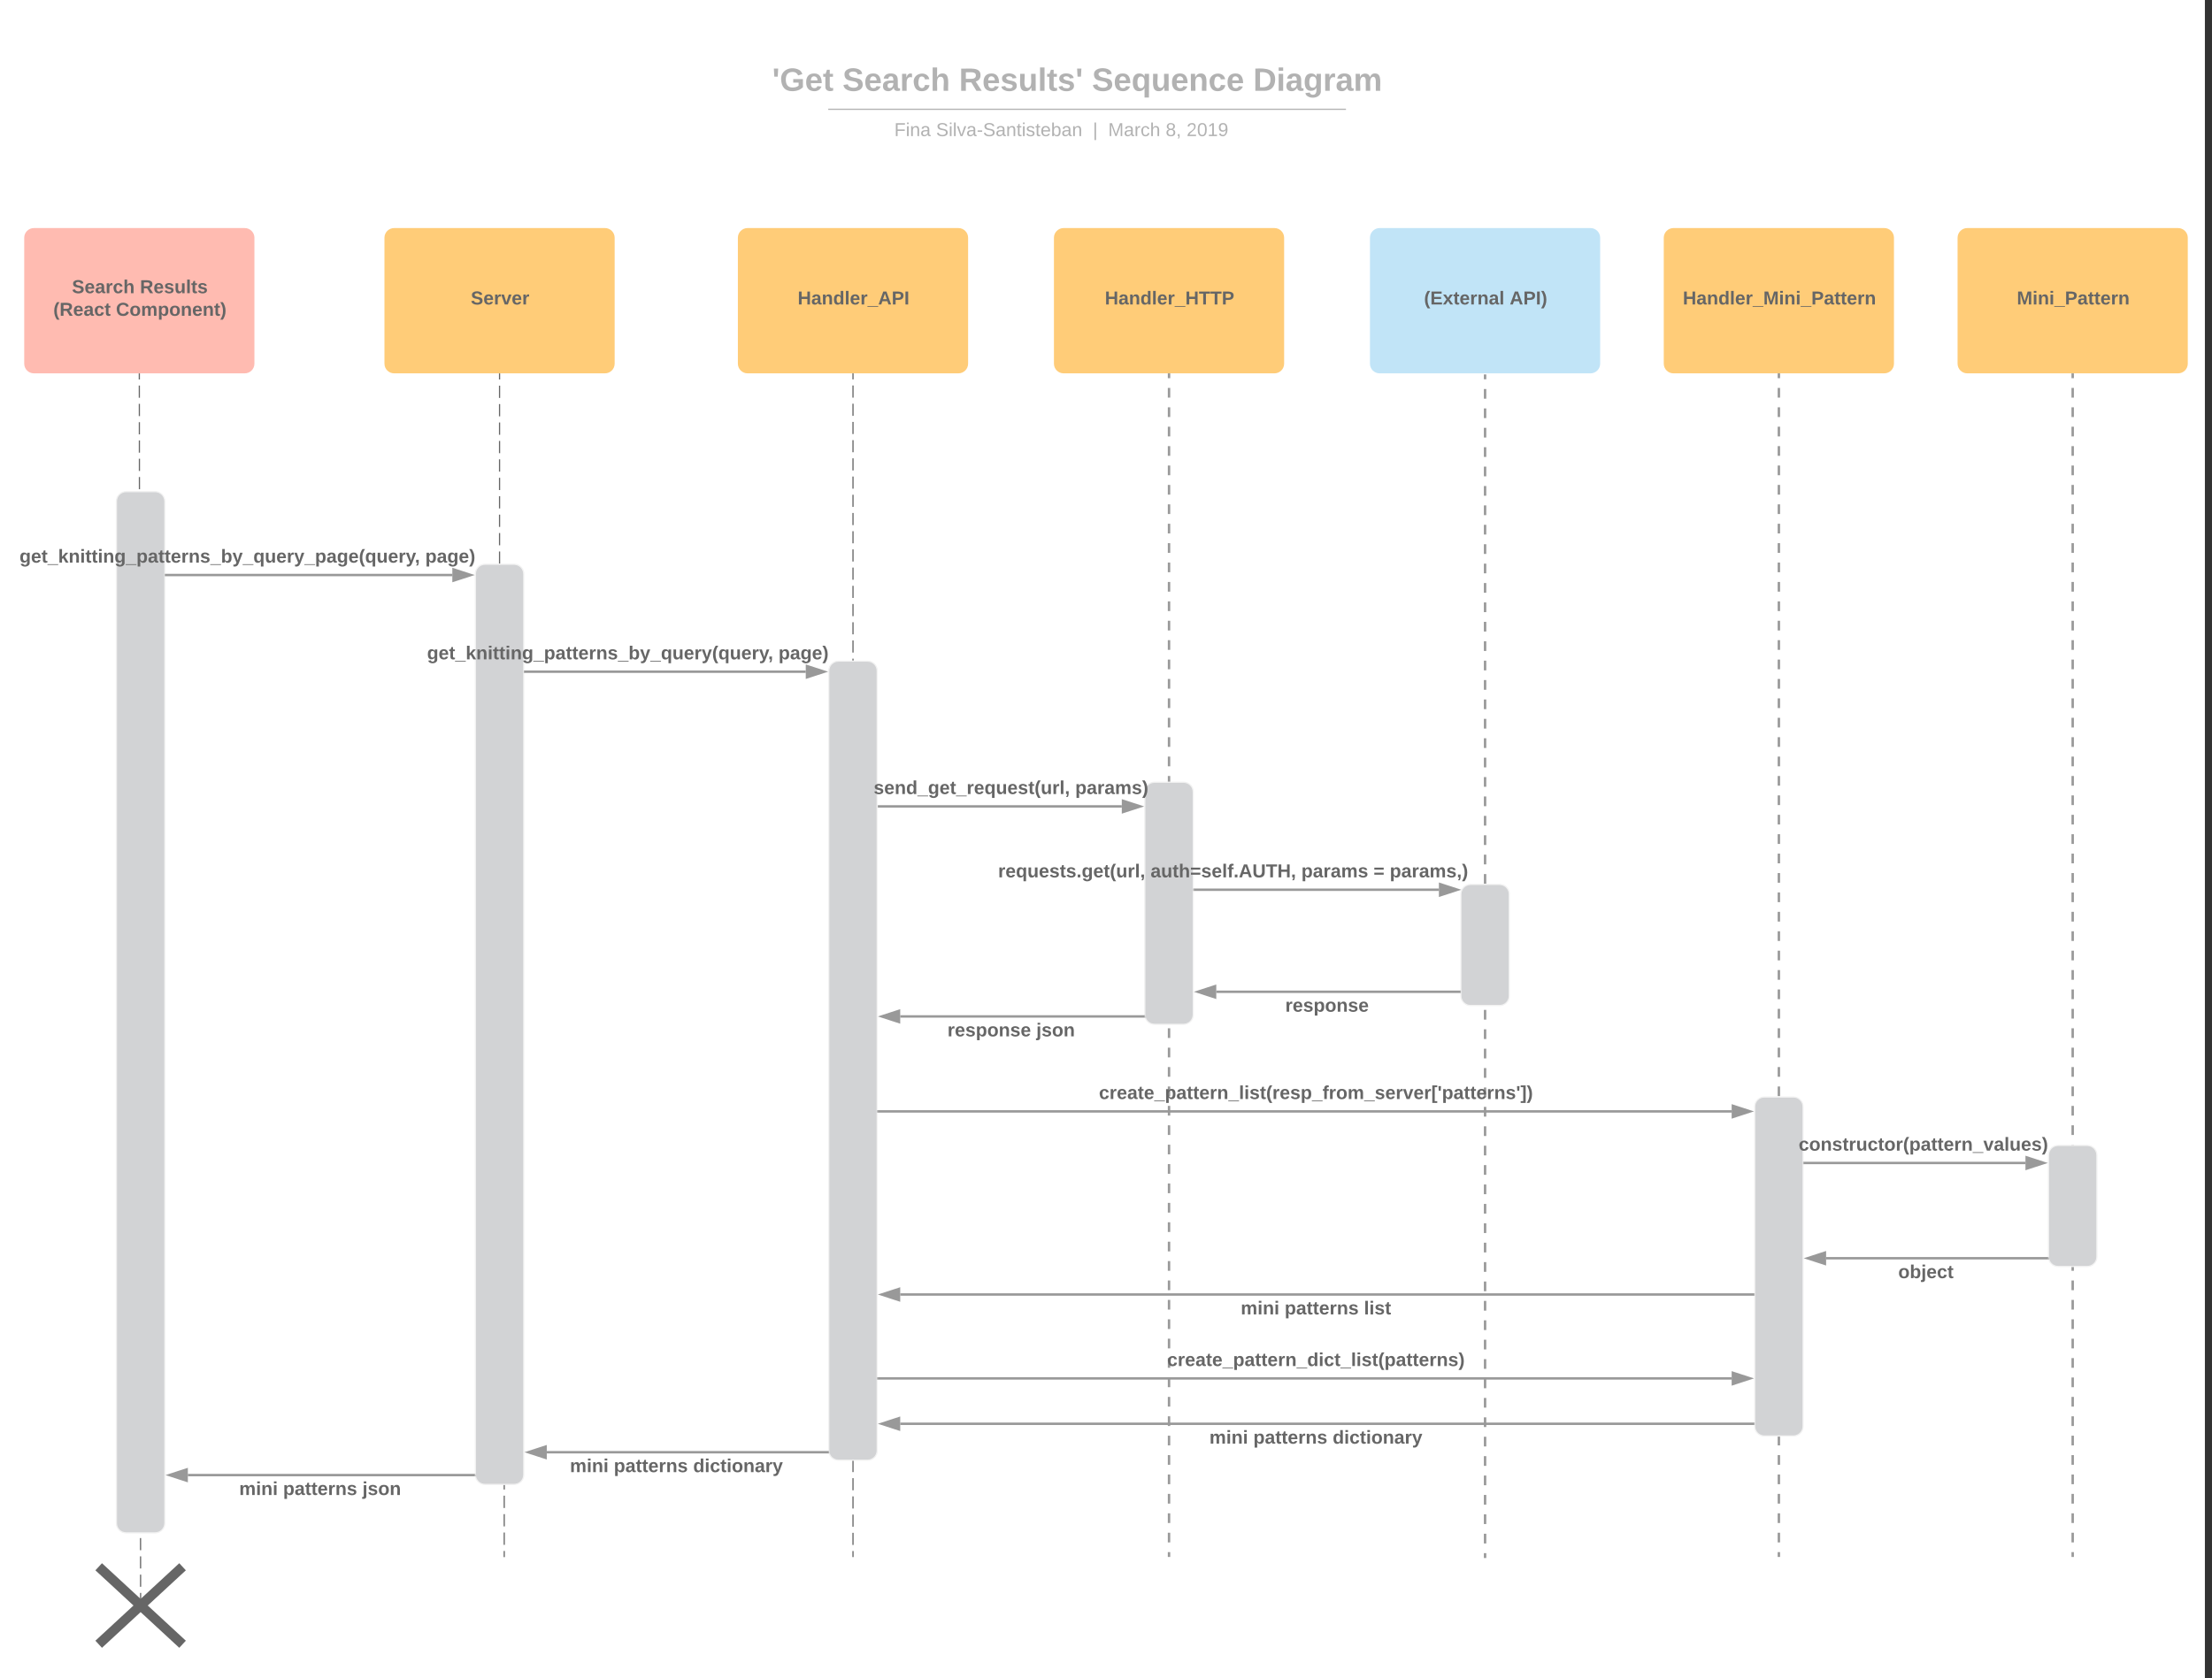 <svg xmlns="http://www.w3.org/2000/svg" xmlns:xlink="http://www.w3.org/1999/xlink" xmlns:lucid="lucid" width="1826.43" height="1386.03"><rect width="100%" height="100%" fill="#333333" stroke="none"/><g transform="translate(-63.642 -33.974)" lucid:page-tab-id="0_0"><path d="M0 0h1884.2v1455.98H0z" fill="#fff"/><path d="M178.68 342.33l1.08 1012.2" fill="none"/><path d="M178.68 342.33v5.04m0 5.04l.02 10.08m0 5.03l.02 10.1m0 5.02v10.07m.02 5.03v10.07m.02 5.04v10.07m0 5.04l.02 10.08m0 5.03l.02 10.07m0 5.04v10.07m.02 5.04v10.07m.02 5.03v10.08m0 5.03l.02 10.07m0 5.04l.02 10.06m0 5.04l.02 10.07m0 5.04v10.08m.02 5.03V574m0 5.04l.02 10.07m0 5.03l.02 10.07m0 5.04l.02 10.07m0 5.04v10.07m.02 5.05v10.07m0 5.04l.03 10.07m0 5.04v10.07m.02 5.03v10.08m0 5.03l.02 10.07m0 5.04l.02 10.06m0 5.04v10.07m0 5.03l.02 10.08m0 5.03l.02 10.08m0 5.04v10.07m.02 5.03v10.07m.02 5.03v10.08m0 5.04l.02 10.07m0 5.05l.02 10.07m0 5.04l.02 10.07m0 5.03v10.08m.02 5.03v10.07m0 5.04l.02 10.07m0 5.04l.02 10.06m0 5.04l.02 10.07m0 5.03v10.07m.02 5.04v10.08m0 5.04l.02 10.07m0 5.03l.02 10.07m0 5.03l.02 10.07m0 5.04v10.07m.02 5.05v10.07m0 5.04l.03 10.07m0 5.03v10.08m.02 5.03v10.07m0 5.04l.02 10.07m0 5.04v10.06m.02 5.03v10.07m0 5.03l.02 10.07m0 5.04l.02 10.08m0 5.04l.02 10.07m0 5.02v10.08m.02 5.03v10.07m0 5.04l.02 10.07m0 5.05l.02 10.07m0 5.03l.02 10.08m0 5.03v10.07m.02 5.04v10.07m0 5.04l.02 10.07m0 5.04l.02 10.06m0 5.03l.02 10.06m0 5.04v10.07m.02 5.04v5.04" stroke="#666" fill="none"/><path d="M178.18 342.33h.5z" fill="#666"/><path d="M179.76 1354.54v3" stroke="#666" fill="none"/><path d="M159.75 448c0-4.42 3.6-8 8-8h24c4.42 0 8 3.58 8 8v844c0 4.42-3.58 8-8 8h-24c-4.4 0-8-3.58-8-8z" stroke="#f2f2f2" fill="#d2d3d5"/><path d="M476.12 342.33v486.9c0 1.07.87 1.94 1.94 1.94 1.07 0 1.94.87 1.94 1.94V1320" fill="none"/><path d="M476.12 342.33v5.08m0 5.08v10.14m0 5.07v10.14m0 5.07v10.15m0 5.07v10.15m0 5.07v10.14m0 5.07v10.15m0 5.07v10.14m0 5.1v10.13m0 5.07v10.14m0 5.08v10.14m0 5.07v10.15m0 5.07V530m0 5.06v10.15m0 5.08v10.14m0 5.07v10.14m0 5.07v10.15m0 5.07v10.15m0 5.07v10.14m0 5.07v10.15m0 5.07v10.14m0 5.1v10.13m0 5.07v10.14m0 5.08v10.14m0 5.07v10.15m0 5.07v10.14m0 5.06V743m0 5.08v10.14m0 5.07v10.14m0 5.07v10.15m0 5.07v10.15m0 5.07v10.14m0 5.07v5.08l.57 1.37 1.36.57 1.37.57.57 1.37v5.08m0 5.07v10.15m0 5.07v10.14m0 5.08v10.15m0 5.07v10.14m0 5.07v10.16m0 5.07v10.14m0 5.07v10.15m0 5.06v10.14m0 5.07v10.15m0 5.07v10.13m0 5.08v10.15m0 5.07v10.14m0 5.08v10.14m0 5.07v10.15m0 5.07v10.14m0 5.08v10.15m0 5.07v10.14m0 5.07v10.16m0 5.07v10.14m0 5.07v10.15m0 5.06v10.14m0 5.07v10.15m0 5.07v10.13m0 5.08v10.15m0 5.07v10.14m0 5.08v10.14m0 5.07V1249m0 5.07v10.14m0 5.08v10.15m0 5.07v10.14m0 5.07v10.16m0 5.07v5.07" stroke="#666" fill="none"/><path fill="#666"/><path d="M136.47 1328c0-4.42 3.58-8 8-8h70.57c4.42 0 8 3.58 8 8v64c0 4.42-3.58 8-8 8h-70.57c-4.42 0-8-3.58-8-8z" fill="none"/><path d="M145.12 1328l69.26 64m0-64l-69.26 64" stroke="#666" stroke-width="8" fill="none"/><path d="M456.12 508c0-4.42 3.58-8 8-8h24c4.42 0 8 3.58 8 8v744c0 4.42-3.58 8-8 8h-24c-4.42 0-8-3.58-8-8z" stroke="#f2f2f2" fill="#d2d3d5"/><path d="M665.56 58.97c0-2.76 2.24-5 5-5H1235c2.76 0 5 2.24 5 5v87.13c0 2.77-2.24 5-5 5H670.56c-2.76 0-5-2.23-5-5z" stroke="#000" stroke-opacity="0" fill="#fff" fill-opacity="0"/><use xlink:href="#a" transform="matrix(1,0,0,1,665.564,53.974) translate(35.648 55.021)"/><use xlink:href="#b" transform="matrix(1,0,0,1,665.564,53.974) translate(93.722 55.021)"/><use xlink:href="#c" transform="matrix(1,0,0,1,665.564,53.974) translate(189.944 55.021)"/><use xlink:href="#d" transform="matrix(1,0,0,1,665.564,53.974) translate(299.722 55.021)"/><use xlink:href="#e" transform="matrix(1,0,0,1,665.564,53.974) translate(432.833 55.021)"/><path d="M750.5 124.23H1172M750.5 124.23h-3M1172 124.23h3" stroke="#b2b2b2" fill="none"/><path d="M740 130.2c0-2.76 2.24-5 5-5h390c2.76 0 5 2.24 5 5V155c0 2.76-2.24 5-5 5H745c-2.76 0-5-2.24-5-5z" stroke="#000" stroke-opacity="0" fill="#fff" fill-opacity="0"/><use xlink:href="#f" transform="matrix(1,0,0,1,740,125.2) translate(62.052 21.194)"/><use xlink:href="#g" transform="matrix(1,0,0,1,740,125.2) translate(96.534 21.194)"/><use xlink:href="#h" transform="matrix(1,0,0,1,740,125.2) translate(225.991 21.194)"/><use xlink:href="#i" transform="matrix(1,0,0,1,740,125.2) translate(238.651 21.194)"/><use xlink:href="#j" transform="matrix(1,0,0,1,740,125.2) translate(286.096 21.194)"/><use xlink:href="#k" transform="matrix(1,0,0,1,740,125.2) translate(303.38 21.194)"/><path d="M83.64 230.33c0-4.4 3.58-8 8-8h174.08c4.42 0 8 3.6 8 8v104c0 4.42-3.58 8-8 8H91.64c-4.42 0-8-3.58-8-8z" stroke="#000" stroke-opacity="0" fill="#ffbbb1"/><use xlink:href="#l" transform="matrix(1,0,0,1,91.642,230.334) translate(31.414 45.778)"/><use xlink:href="#m" transform="matrix(1,0,0,1,91.642,230.334) translate(87.543 45.778)"/><use xlink:href="#n" transform="matrix(1,0,0,1,91.642,230.334) translate(16.009 64.444)"/><use xlink:href="#o" transform="matrix(1,0,0,1,91.642,230.334) translate(67.731 64.444)"/><path d="M381.08 230.33c0-4.4 3.58-8 8-8h174.08c4.4 0 8 3.6 8 8v104c0 4.42-3.6 8-8 8H389.08c-4.42 0-8-3.58-8-8z" stroke="#000" stroke-opacity="0" fill="#ffcc78"/><use xlink:href="#p" transform="matrix(1,0,0,1,389.081,230.334) translate(63.302 55.111)"/><path d="M1194.82 230.33c0-4.4 3.58-8 8-8h174.07c4.4 0 8 3.6 8 8v104c0 4.42-3.6 8-8 8H1202.8c-4.42 0-8-3.58-8-8z" stroke="#000" stroke-opacity="0" fill="#c1e4f7"/><use xlink:href="#q" transform="matrix(1,0,0,1,1202.819,230.334) translate(36.62 55.111)"/><use xlink:href="#r" transform="matrix(1,0,0,1,1202.819,230.334) translate(107.355 55.111)"/><path d="M672.9 230.33c0-4.4 3.6-8 8-8H855c4.4 0 8 3.6 8 8v104c0 4.42-3.6 8-8 8H680.9c-4.4 0-8-3.58-8-8z" stroke="#000" stroke-opacity="0" fill="#ffcc78"/><use xlink:href="#s" transform="matrix(1,0,0,1,680.912,230.334) translate(41.352 55.111)"/><path d="M933.87 230.33c0-4.4 3.58-8 8-8h174.07c4.42 0 8 3.6 8 8v104c0 4.42-3.58 8-8 8H941.87c-4.42 0-8-3.58-8-8z" stroke="#000" stroke-opacity="0" fill="#ffcc78"/><use xlink:href="#t" transform="matrix(1,0,0,1,941.866,230.334) translate(34.049 55.111)"/><path d="M1437.4 230.33c0-4.4 3.6-8 8-8h174.08c4.42 0 8 3.6 8 8v104c0 4.42-3.58 8-8 8H1445.4c-4.4 0-8-3.58-8-8z" stroke="#000" stroke-opacity="0" fill="#ffcc78"/><use xlink:href="#u" transform="matrix(1,0,0,1,1445.41,230.334) translate(7.735 55.111)"/><path d="M1680 230.33c0-4.4 3.58-8 8-8h174.08c4.4 0 8 3.6 8 8v104c0 4.42-3.6 8-8 8H1688c-4.42 0-8-3.58-8-8z" stroke="#000" stroke-opacity="0" fill="#ffcc78"/><use xlink:href="#v" transform="matrix(1,0,0,1,1688,230.334) translate(40.941 55.111)"/><path d="M768.45 1320h-1v-5h1zm0-10.03h-1v-10.02h1zm0-15.04h-1v-10.03h1zm0-15.04h-1v-10.04h1zm0-15.05h-1v-10.03h1zm0-15.04h-1v-10.02h1zm0-15.03h-1v-10.03h1zm0-15.04h-1v-10.03h1zm0-15.04h-1v-10.04h1zm0-15.06h-1v-10.02h1zm0-15.04h-1v-10.02h1zm0-15.04h-1v-10.02h1zm0-15.04h-1v-10.03h1zm0-15.04h-1v-10.03h1zm0-15.04h-1v-10.03h1zm0-15.04h-1v-10.03h1zm0-15.04h-1v-10.03h1zm0-15.04h-1v-10.03h1zm0-15.04h-1v-10.03h1zm0-15.05h-1v-10.02h1zm0-15.04h-1v-10.03h1zm0-15.05h-1v-10.02h1zm0-15.04h-1V984.1h1zm0-15.03h-1v-10.03h1zm0-15.04h-1V954h1zm0-15.04h-1v-10.04h1zm0-15.05h-1v-10.03h1zm0-15.04h-1V908.9h1zm0-15.03h-1v-10.03h1zm0-15.05h-1V878.8h1zm0-15.04h-1v-10.02h1zm0-15.04h-1v-10.02h1zm0-15.04h-1v-10.03h1zm0-15.04h-1v-10.03h1zm0-15.04h-1V803.6h1zm0-15.04h-1v-10.03h1zm0-15.04h-1V773.5h1zm0-15.04h-1v-10.03h1zm0-15.04h-1v-8.82h1zm0-30.1h-1v-10h1zm0-15.03h-1V698.3h1zm0-15.04h-1v-10.04h1zm0-15.05h-1v-10.03h1zm0-15.04h-1V653.2h1zm0-15.03h-1v-10.03h1zm0-15.04h-1V623.1h1zm0-15.04h-1v-10.04h1zm0-15.05h-1v-10.03h1zm0-15.05h-1v-10.02h1zm0-15.04h-1v-10.02h1zm0-15.04h-1V547.9h1zm0-15.04h-1v-10.03h1zm0-15.04h-1V517.8h1zm0-15.04h-1v-10.03h1zm0-15.04h-1v-10.03h1zm0-15.04h-1V472.7h1zm0-15.04h-1v-10.03h1zm0-15.04h-1V442.6h1zm0-15.05h-1v-10.03h1zm0-15.05h-1v-10.02h1zm0-15.04h-1V397.5h1zm0-15.03h-1v-10.03h1zm0-15.04h-1V367.4h1zm0-15.04h-1v-10.04h1zm0-15.05h-1v-5.02h1z" fill="#666"/><use xlink:href="#w" transform="matrix(1,0,0,1,752.589,725.978) translate(0.005 12.444)"/><path d="M1028.9 342.33V1320" fill="none"/><path d="M1028.9 342.33v4m0 8.02v8.02m0 8v8.03m0 8v8.02m0 8.02v8m0 8.02v8.02m0 8v8.03m0 8.02v8m0 8.03v8m0 8.02v8.02m0 8v8m0 8.03v8m0 8.03v8m0 8.02v8.02m0 8v8.02m0 8.02v8m0 8.02v8.02m0 8v8.03m0 8.02v8m0 8.03v8m0 8.02v8.02m0 8v8m0 8.03v8m0 8.03v8m0 8.02V731m0 8v8.02m0 8.02v8m0 8.02v8.02m0 8v8.03m0 8.02v8m0 8.03v8m0 8.02v8.02m0 8v8.02m0 8v8.02m0 8.02v8m0 8.02v8.02m0 8v8.02m0 8.02v8m0 8.03v8m0 8.02v8m0 8.02v8m0 8.03v8m0 8.02v8.02m0 8v8.02m0 8v8.02m0 8.02v8m0 8.02v8.02m0 8v8.02m0 8.02v8m0 8.03v8m0 8.02v8m0 8.02v8m0 8.03v8m0 8.02v8.02m0 8v8.02m0 8v8.02m0 8.02v8m0 8.02v8.02m0 8v8.02m0 8.02v8m0 8.03v8m0 8.02v4" stroke="#999" stroke-width="2" fill="none"/><path fill="#999"/><path d="M1008.9 688c0-4.42 3.58-8 8-8h24c4.42 0 8 3.58 8 8v184c0 4.42-3.58 8-8 8h-24c-4.42 0-8-3.58-8-8z" stroke="#f2f2f2" fill="#d2d3d5"/><path d="M1289.86 343.23v977.67" fill="none"/><path d="M1289.86 343.23v4m0 8.02v8m0 8.03v8m0 8.03v8.02m0 8v8.03m0 8v8.02m0 8.02v8m0 8v8.03m0 8v8.03m0 8v8.02m0 8.02v8m0 8.02v8.02m0 8v8.02m0 8.02v8m0 8.03v8.02m0 8v8.03m0 8v8.02m0 8.02v8m0 8v8.03m0 8v8.03m0 8v8.02m0 8.02v8m0 8.02v8.02m0 8v8.03m0 8v8.02m0 8v8.02m0 8v8.03m0 8v8.02m0 8.02v8m0 8.02v8m0 8.02v8.02m0 8v8.02m0 8.02v8m0 8.02v8.02m0 8v8.03m0 8v8.02m0 8v8.02m0 8v8.03m0 8v8.02m0 8.02v8m0 8.02v8m0 8.02v8.02m0 8v8.02m0 8.02v8m0 8.02v8.02m0 8v8.03m0 8v8.02m0 8v8.02m0 8v8.03m0 8v8.03m0 8v8.02m0 8.02v8m0 8.02v8.02m0 8v8.02m0 8.02v8m0 8.03v8m0 8.02v8.02m0 8v8.02m0 8v8.02m0 8v8.03m0 8v8.03m0 8v4.02" stroke="#999" stroke-width="2" fill="none"/><path d="M1269.86 772.46c0-4.42 3.58-8 8-8h24c4.42 0 8 3.58 8 8v84c0 4.42-3.58 8-8 8h-24c-4.42 0-8-3.58-8-8z" stroke="#f2f2f2" fill="#d2d3d5"/><path d="M1049.4 768.82h202.32" stroke="#999" stroke-width="2" fill="none"/><path d="M1049.4 769.82h-.5v-2h.5z" fill="#999"/><path d="M1267 768.82l-14.27 4.64v-9.27z" stroke="#999" stroke-width="2" fill="#999"/><use xlink:href="#x" transform="matrix(1,0,0,1,887.763,746.155) translate(0.005 12.444)"/><use xlink:href="#y" transform="matrix(1,0,0,1,887.763,746.155) translate(125.875 12.444)"/><use xlink:href="#z" transform="matrix(1,0,0,1,887.763,746.155) translate(250.406 12.444)"/><use xlink:href="#A" transform="matrix(1,0,0,1,887.763,746.155) translate(309.993 12.444)"/><use xlink:href="#B" transform="matrix(1,0,0,1,887.763,746.155) translate(323.388 12.444)"/><path d="M1269.36 853.1H1067.9" stroke="#999" stroke-width="2" fill="none"/><path d="M1269.86 854.1h-.5v-2h.5z" fill="#999"/><path d="M1052.64 853.1l14.27-4.63v9.27z" stroke="#999" stroke-width="2" fill="#999"/><use xlink:href="#C" transform="matrix(1,0,0,1,1124.877,857.102) translate(0.005 12.444)"/><path d="M1008.7 873.47H806.94" stroke="#999" stroke-width="2" fill="none"/><path d="M1009.4 874.47h-.7v-2h.3z" fill="#999"/><path d="M791.7 873.47l14.25-4.64v9.27z" stroke="#999" stroke-width="2" fill="#999"/><use xlink:href="#D" transform="matrix(1,0,0,1,845.962,877.469) translate(0.005 12.444)"/><use xlink:href="#E" transform="matrix(1,0,0,1,845.962,877.469) translate(73.332 12.444)"/><path d="M747.95 588c0-4.42 3.58-8 8-8h24c4.42 0 8 3.58 8 8v644c0 4.42-3.58 8-8 8h-24c-4.42 0-8-3.58-8-8z" stroke="#f2f2f2" fill="#d2d3d5"/><path d="M989.9 701H788.45v-2H989.9zM1005.17 700l-14.27 4.64v-9.28z" fill="#999"/><path d="M1008.4 700l-18.5 6v-12zm-16.5 3.26l10.03-3.26-10.03-3.26z" fill="#999"/><use xlink:href="#F" transform="matrix(1,0,0,1,785.022,677.333) translate(0.005 12.444)"/><use xlink:href="#G" transform="matrix(1,0,0,1,785.022,677.333) translate(166.406 12.444)"/><path d="M1532.45 342.33V1320" fill="none"/><path d="M1532.45 342.33v4m0 8.02v8.02m0 8v8.03m0 8v8.02m0 8.02v8m0 8.02v8.02m0 8v8.03m0 8.02v8m0 8.03v8m0 8.02v8.02m0 8v8m0 8.03v8m0 8.03v8m0 8.02v8.02m0 8v8.02m0 8.02v8m0 8.02v8.02m0 8v8.03m0 8.02v8m0 8.03v8m0 8.02v8.02m0 8v8m0 8.03v8m0 8.03v8m0 8.02V731m0 8v8.02m0 8.02v8m0 8.02v8.02m0 8v8.03m0 8.02v8m0 8.03v8m0 8.02v8.02m0 8v8.02m0 8v8.02m0 8.02v8m0 8.02v8.02m0 8v8.02m0 8.02v8m0 8.03v8m0 8.02v8m0 8.02v8m0 8.03v8m0 8.02v8.02m0 8v8.02m0 8v8.02m0 8.02v8m0 8.02v8.02m0 8v8.02m0 8.02v8m0 8.03v8m0 8.02v8m0 8.02v8m0 8.03v8m0 8.02v8.02m0 8v8.02m0 8v8.02m0 8.02v8m0 8.02v8.02m0 8v8.02m0 8.02v8m0 8.03v8m0 8.02v4" stroke="#999" stroke-width="2" fill="none"/><path d="M1512.45 948c0-4.42 3.58-8 8-8h24c4.42 0 8 3.58 8 8v264c0 4.42-3.58 8-8 8h-24c-4.42 0-8-3.58-8-8z" stroke="#f2f2f2" fill="#d2d3d5"/><path d="M788.45 951.9h705" stroke="#999" stroke-width="2" fill="none"/><path d="M788.45 952.9h-.5v-2h.5z" fill="#999"/><path d="M1508.7 951.9l-14.25 4.63v-9.27z" stroke="#999" stroke-width="2" fill="#999"/><use xlink:href="#H" transform="matrix(1,0,0,1,971.029,929.229) translate(0.005 12.444)"/><path d="M1775.04 342.33V1320" fill="none"/><path d="M1775.04 342.33v4m0 8.02v8.02m0 8v8.03m0 8v8.02m0 8.02v8m0 8.02v8.02m0 8v8.03m0 8.02v8m0 8.03v8m0 8.02v8.02m0 8v8m0 8.03v8m0 8.03v8m0 8.02v8.02m0 8v8.02m0 8.02v8m0 8.02v8.02m0 8v8.03m0 8.02v8m0 8.03v8m0 8.02v8.02m0 8v8m0 8.03v8m0 8.03v8m0 8.02V731m0 8v8.02m0 8.02v8m0 8.02v8.02m0 8v8.03m0 8.02v8m0 8.03v8m0 8.02v8.02m0 8v8.02m0 8v8.02m0 8.02v8m0 8.02v8.02m0 8v8.02m0 8.02v8m0 8.03v8m0 8.02v8m0 8.02v8m0 8.03v8m0 8.02v8.02m0 8v8.02m0 8v8.02m0 8.02v8m0 8.02v8.02m0 8v8.02m0 8.02v8m0 8.03v8m0 8.02v8m0 8.02v8m0 8.03v8m0 8.02v8.02m0 8v8.02m0 8v8.02m0 8.02v8m0 8.02v8.02m0 8v8.02m0 8.02v8m0 8.03v8m0 8.02v4" stroke="#999" stroke-width="2" fill="none"/><path d="M1755.04 988c0-4.42 3.58-8 8-8h24c4.42 0 8 3.58 8 8v84c0 4.42-3.58 8-8 8h-24c-4.42 0-8-3.58-8-8z" stroke="#f2f2f2" fill="#d2d3d5"/><path d="M1552.95 994.5h183.1" stroke="#999" stroke-width="2" fill="none"/><path d="M1552.95 995.5h-.5v-2h.5z" fill="#999"/><path d="M1751.3 994.5l-14.26 4.64v-9.27z" stroke="#999" stroke-width="2" fill="#999"/><use xlink:href="#I" transform="matrix(1,0,0,1,1548.752,971.839) translate(0.005 12.444)"/><path d="M1754.76 1073.18h-183.3" stroke="#999" stroke-width="2" fill="none"/><path d="M1755.48 1074.18h-.72v-2h.3z" fill="#999"/><path d="M1556.18 1073.18l14.27-4.64v9.27z" stroke="#999" stroke-width="2" fill="#999"/><use xlink:href="#J" transform="matrix(1,0,0,1,1631.02,1077.176) translate(0.005 12.444)"/><path d="M1511.95 1103.13h-705" stroke="#999" stroke-width="2" fill="none"/><path d="M1512.45 1104.13h-.5v-2h.5z" fill="#999"/><path d="M791.7 1103.13l14.25-4.63v9.27z" stroke="#999" stroke-width="2" fill="#999"/><use xlink:href="#K" transform="matrix(1,0,0,1,1088.106,1107.133) translate(0.005 12.444)"/><use xlink:href="#L" transform="matrix(1,0,0,1,1088.106,1107.133) translate(36.258 12.444)"/><use xlink:href="#M" transform="matrix(1,0,0,1,1088.106,1107.133) translate(101.764 12.444)"/><path d="M788.45 1172.43h705" stroke="#999" stroke-width="2" fill="none"/><path d="M788.45 1173.43h-.5v-2h.5z" fill="#999"/><path d="M1508.7 1172.43l-14.25 4.64v-9.28z" stroke="#999" stroke-width="2" fill="#999"/><use xlink:href="#N" transform="matrix(1,0,0,1,1027.353,1149.763) translate(0.005 12.444)"/><path d="M1511.95 1209.9h-705" stroke="#999" stroke-width="2" fill="none"/><path d="M1512.45 1210.9h-.5v-2h.5z" fill="#999"/><path d="M791.7 1209.9l14.25-4.65v9.27z" stroke="#999" stroke-width="2" fill="#999"/><g><use xlink:href="#K" transform="matrix(1,0,0,1,1062.245,1213.888) translate(0.005 12.444)"/><use xlink:href="#L" transform="matrix(1,0,0,1,1062.245,1213.888) translate(36.258 12.444)"/><use xlink:href="#O" transform="matrix(1,0,0,1,1062.245,1213.888) translate(101.764 12.444)"/></g><path d="M747.72 1233.4h-232.6" stroke="#999" stroke-width="2" fill="none"/><path d="M748.43 1234.4h-.7v-2h.3z" fill="#999"/><path d="M499.86 1233.4l14.26-4.64v9.27z" stroke="#999" stroke-width="2" fill="#999"/><g><use xlink:href="#K" transform="matrix(1,0,0,1,534.216,1237.391) translate(0.005 12.444)"/><use xlink:href="#L" transform="matrix(1,0,0,1,534.216,1237.391) translate(36.258 12.444)"/><use xlink:href="#O" transform="matrix(1,0,0,1,534.216,1237.391) translate(101.764 12.444)"/></g><path d="M455.66 1252.28h-236.9" stroke="#999" stroke-width="2" fill="none"/><path d="M456.12 1252l.26 1.28h-.72v-2h.46z" fill="#999"/><path d="M203.5 1252.28l14.26-4.64v9.27z" stroke="#999" stroke-width="2" fill="#999"/><g><use xlink:href="#K" transform="matrix(1,0,0,1,261.135,1256.277) translate(0.005 12.444)"/><use xlink:href="#L" transform="matrix(1,0,0,1,261.135,1256.277) translate(36.258 12.444)"/><use xlink:href="#P" transform="matrix(1,0,0,1,261.135,1256.277) translate(101.764 12.444)"/></g><path d="M200.25 508.9h236.87" stroke="#999" stroke-width="2" fill="none"/><path d="M200.25 509.9h-.5v-2h.5z" fill="#999"/><path d="M452.38 508.9l-14.26 4.62v-9.27z" stroke="#999" stroke-width="2" fill="#999"/><g><use xlink:href="#Q" transform="matrix(1,0,0,1,79.735,486.22) translate(0.005 12.444)"/><use xlink:href="#R" transform="matrix(1,0,0,1,79.735,486.22) translate(335.054 12.444)"/></g><path d="M496.62 588.74h232.33" stroke="#999" stroke-width="2" fill="none"/><path d="M496.62 589.74h-.5v-2h.5z" fill="#999"/><path d="M744.2 588.74l-14.25 4.64v-9.27z" stroke="#999" stroke-width="2" fill="#999"/><g><use xlink:href="#S" transform="matrix(1,0,0,1,416.259,566.078) translate(0.005 12.444)"/><use xlink:href="#T" transform="matrix(1,0,0,1,416.259,566.078) translate(290.203 12.444)"/></g><defs><path fill="#b2b2b2" d="M62-158H24l-5-90h48" id="U"/><path fill="#b2b2b2" d="M67-125c0 54 23 88 75 88 28 0 53-7 68-21v-34h-60v-39h108v91C232-14 192 4 140 4 58 4 20-42 15-125 8-236 126-280 215-234c19 10 29 26 37 47l-47 15c-11-23-29-39-63-39-53 1-75 33-75 86" id="V"/><path fill="#b2b2b2" d="M185-48c-13 30-37 53-82 52C43 2 14-33 14-96s30-98 90-98c62 0 83 45 84 108H66c0 31 8 55 39 56 18 0 30-7 34-22zm-45-69c5-46-57-63-70-21-2 6-4 13-4 21h74" id="W"/><path fill="#b2b2b2" d="M115-3C79 11 28 4 28-45v-112H4v-33h27l15-45h31v45h36v33H77v99c-1 23 16 31 38 25v30" id="X"/><g id="a"><use transform="matrix(0.074,0,0,0.074,0,0)" xlink:href="#U"/><use transform="matrix(0.074,0,0,0.074,6.296,0)" xlink:href="#V"/><use transform="matrix(0.074,0,0,0.074,27.037,0)" xlink:href="#W"/><use transform="matrix(0.074,0,0,0.074,41.852,0)" xlink:href="#X"/></g><path fill="#b2b2b2" d="M169-182c-1-43-94-46-97-3 18 66 151 10 154 114 3 95-165 93-204 36-6-8-10-19-12-30l50-8c3 46 112 56 116 5-17-69-150-10-154-114-4-87 153-88 188-35 5 8 8 18 10 28" id="Y"/><path fill="#b2b2b2" d="M133-34C117-15 103 5 69 4 32 3 11-16 11-54c-1-60 55-63 116-61 1-26-3-47-28-47-18 1-26 9-28 27l-52-2c7-38 36-58 82-57s74 22 75 68l1 82c-1 14 12 18 25 15v27c-30 8-71 5-69-32zm-48 3c29 0 43-24 42-57-32 0-66-3-65 30 0 17 8 27 23 27" id="Z"/><path fill="#b2b2b2" d="M135-150c-39-12-60 13-60 57V0H25l-1-190h47c2 13-1 29 3 40 6-28 27-53 61-41v41" id="aa"/><path fill="#b2b2b2" d="M190-63c-7 42-38 67-86 67-59 0-84-38-90-98-12-110 154-137 174-36l-49 2c-2-19-15-32-35-32-30 0-35 28-38 64-6 74 65 87 74 30" id="ab"/><path fill="#b2b2b2" d="M114-157C55-157 80-60 75 0H25v-261h50l-1 109c12-26 28-41 61-42 86-1 58 113 63 194h-50c-7-57 23-157-34-157" id="ac"/><g id="b"><use transform="matrix(0.074,0,0,0.074,0,0)" xlink:href="#Y"/><use transform="matrix(0.074,0,0,0.074,17.778,0)" xlink:href="#W"/><use transform="matrix(0.074,0,0,0.074,32.593,0)" xlink:href="#Z"/><use transform="matrix(0.074,0,0,0.074,47.407,0)" xlink:href="#aa"/><use transform="matrix(0.074,0,0,0.074,57.778,0)" xlink:href="#ab"/><use transform="matrix(0.074,0,0,0.074,72.593,0)" xlink:href="#ac"/></g><path fill="#b2b2b2" d="M240-174c0 40-23 61-54 70L253 0h-59l-57-94H76V0H24v-248c93 4 217-23 216 74zM76-134c48-2 112 12 112-38 0-48-66-32-112-35v73" id="ad"/><path fill="#b2b2b2" d="M137-138c1-29-70-34-71-4 15 46 118 7 119 86 1 83-164 76-172 9l43-7c4 19 20 25 44 25 33 8 57-30 24-41C81-84 22-81 20-136c-2-80 154-74 161-7" id="ae"/><path fill="#b2b2b2" d="M85 4C-2 5 27-109 22-190h50c7 57-23 150 33 157 60-5 35-97 40-157h50l1 190h-47c-2-12 1-28-3-38-12 25-28 42-61 42" id="af"/><path fill="#b2b2b2" d="M25 0v-261h50V0H25" id="ag"/><g id="c"><use transform="matrix(0.074,0,0,0.074,0,0)" xlink:href="#ad"/><use transform="matrix(0.074,0,0,0.074,19.185,0)" xlink:href="#W"/><use transform="matrix(0.074,0,0,0.074,34,0)" xlink:href="#ae"/><use transform="matrix(0.074,0,0,0.074,48.815,0)" xlink:href="#af"/><use transform="matrix(0.074,0,0,0.074,65.037,0)" xlink:href="#ag"/><use transform="matrix(0.074,0,0,0.074,72.444,0)" xlink:href="#X"/><use transform="matrix(0.074,0,0,0.074,81.259,0)" xlink:href="#ae"/><use transform="matrix(0.074,0,0,0.074,96.074,0)" xlink:href="#U"/></g><path fill="#b2b2b2" d="M84 4C32 4 15-41 15-95c0-55 18-99 73-99 29 0 47 12 58 34l2-30h48l-1 265h-49V-32C136-9 114 4 84 4zm21-34c32 0 41-29 41-66 0-36-9-64-40-64-33 0-39 30-40 65 0 43 13 65 39 65" id="ah"/><path fill="#b2b2b2" d="M135-194c87-1 58 113 63 194h-50c-7-57 23-157-34-157-59 0-34 97-39 157H25l-1-190h47c2 12-1 28 3 38 12-26 28-41 61-42" id="ai"/><g id="d"><use transform="matrix(0.074,0,0,0.074,0,0)" xlink:href="#Y"/><use transform="matrix(0.074,0,0,0.074,17.778,0)" xlink:href="#W"/><use transform="matrix(0.074,0,0,0.074,32.593,0)" xlink:href="#ah"/><use transform="matrix(0.074,0,0,0.074,48.815,0)" xlink:href="#af"/><use transform="matrix(0.074,0,0,0.074,65.037,0)" xlink:href="#W"/><use transform="matrix(0.074,0,0,0.074,79.852,0)" xlink:href="#ai"/><use transform="matrix(0.074,0,0,0.074,96.074,0)" xlink:href="#ab"/><use transform="matrix(0.074,0,0,0.074,110.889,0)" xlink:href="#W"/></g><path fill="#b2b2b2" d="M24-248c120-7 223 5 221 122C244-46 201 0 124 0H24v-248zM76-40c74 7 117-18 117-86 0-67-45-88-117-82v168" id="aj"/><path fill="#b2b2b2" d="M25-224v-37h50v37H25zM25 0v-190h50V0H25" id="ak"/><path fill="#b2b2b2" d="M195-6C206 82 75 100 31 46c-4-6-6-13-8-21l49-6c3 16 16 24 34 25 40 0 42-37 40-79-11 22-30 35-61 35-53 0-70-43-70-97 0-56 18-96 73-97 30 0 46 14 59 34l2-30h47zm-90-29c32 0 41-27 41-63 0-35-9-62-40-62-32 0-39 29-40 63 0 36 9 62 39 62" id="al"/><path fill="#b2b2b2" d="M220-157c-53 9-28 100-34 157h-49v-107c1-27-5-49-29-50C55-147 81-57 75 0H25l-1-190h47c2 12-1 28 3 38 10-53 101-56 108 0 13-22 24-43 59-42 82 1 51 116 57 194h-49v-107c-1-25-5-48-29-50" id="am"/><g id="e"><use transform="matrix(0.074,0,0,0.074,0,0)" xlink:href="#aj"/><use transform="matrix(0.074,0,0,0.074,19.185,0)" xlink:href="#ak"/><use transform="matrix(0.074,0,0,0.074,26.593,0)" xlink:href="#Z"/><use transform="matrix(0.074,0,0,0.074,41.407,0)" xlink:href="#al"/><use transform="matrix(0.074,0,0,0.074,57.63,0)" xlink:href="#aa"/><use transform="matrix(0.074,0,0,0.074,68,0)" xlink:href="#Z"/><use transform="matrix(0.074,0,0,0.074,82.815,0)" xlink:href="#am"/></g><path fill="#b2b2b2" d="M63-220v92h138v28H63V0H30v-248h175v28H63" id="an"/><path fill="#b2b2b2" d="M24-231v-30h32v30H24zM24 0v-190h32V0H24" id="ao"/><path fill="#b2b2b2" d="M117-194c89-4 53 116 60 194h-32v-121c0-31-8-49-39-48C34-167 62-67 57 0H25l-1-190h30c1 10-1 24 2 32 11-22 29-35 61-36" id="ap"/><path fill="#b2b2b2" d="M141-36C126-15 110 5 73 4 37 3 15-17 15-53c-1-64 63-63 125-63 3-35-9-54-41-54-24 1-41 7-42 31l-33-3c5-37 33-52 76-52 45 0 72 20 72 64v82c-1 20 7 32 28 27v20c-31 9-61-2-59-35zM48-53c0 20 12 33 32 33 41-3 63-29 60-74-43 2-92-5-92 41" id="aq"/><g id="f"><use transform="matrix(0.043,0,0,0.043,0,0)" xlink:href="#an"/><use transform="matrix(0.043,0,0,0.043,9.463,0)" xlink:href="#ao"/><use transform="matrix(0.043,0,0,0.043,12.877,0)" xlink:href="#ap"/><use transform="matrix(0.043,0,0,0.043,21.519,0)" xlink:href="#aq"/></g><path fill="#b2b2b2" d="M185-189c-5-48-123-54-124 2 14 75 158 14 163 119 3 78-121 87-175 55-17-10-28-26-33-46l33-7c5 56 141 63 141-1 0-78-155-14-162-118-5-82 145-84 179-34 5 7 8 16 11 25" id="ar"/><path fill="#b2b2b2" d="M24 0v-261h32V0H24" id="as"/><path fill="#b2b2b2" d="M108 0H70L1-190h34L89-25l56-165h34" id="at"/><path fill="#b2b2b2" d="M16-82v-28h88v28H16" id="au"/><path fill="#b2b2b2" d="M59-47c-2 24 18 29 38 22v24C64 9 27 4 27-40v-127H5v-23h24l9-43h21v43h35v23H59v120" id="av"/><path fill="#b2b2b2" d="M135-143c-3-34-86-38-87 0 15 53 115 12 119 90S17 21 10-45l28-5c4 36 97 45 98 0-10-56-113-15-118-90-4-57 82-63 122-42 12 7 21 19 24 35" id="aw"/><path fill="#b2b2b2" d="M100-194c63 0 86 42 84 106H49c0 40 14 67 53 68 26 1 43-12 49-29l28 8c-11 28-37 45-77 45C44 4 14-33 15-96c1-61 26-98 85-98zm52 81c6-60-76-77-97-28-3 7-6 17-6 28h103" id="ax"/><path fill="#b2b2b2" d="M115-194c53 0 69 39 70 98 0 66-23 100-70 100C84 3 66-7 56-30L54 0H23l1-261h32v101c10-23 28-34 59-34zm-8 174c40 0 45-34 45-75 0-40-5-75-45-74-42 0-51 32-51 76 0 43 10 73 51 73" id="ay"/><g id="g"><use transform="matrix(0.043,0,0,0.043,0,0)" xlink:href="#ar"/><use transform="matrix(0.043,0,0,0.043,10.37,0)" xlink:href="#ao"/><use transform="matrix(0.043,0,0,0.043,13.784,0)" xlink:href="#as"/><use transform="matrix(0.043,0,0,0.043,17.198,0)" xlink:href="#at"/><use transform="matrix(0.043,0,0,0.043,24.975,0)" xlink:href="#aq"/><use transform="matrix(0.043,0,0,0.043,33.617,0)" xlink:href="#au"/><use transform="matrix(0.043,0,0,0.043,38.759,0)" xlink:href="#ar"/><use transform="matrix(0.043,0,0,0.043,49.13,0)" xlink:href="#aq"/><use transform="matrix(0.043,0,0,0.043,57.772,0)" xlink:href="#ap"/><use transform="matrix(0.043,0,0,0.043,66.414,0)" xlink:href="#av"/><use transform="matrix(0.043,0,0,0.043,70.735,0)" xlink:href="#ao"/><use transform="matrix(0.043,0,0,0.043,74.148,0)" xlink:href="#aw"/><use transform="matrix(0.043,0,0,0.043,81.926,0)" xlink:href="#av"/><use transform="matrix(0.043,0,0,0.043,86.247,0)" xlink:href="#ax"/><use transform="matrix(0.043,0,0,0.043,94.889,0)" xlink:href="#ay"/><use transform="matrix(0.043,0,0,0.043,103.531,0)" xlink:href="#aq"/><use transform="matrix(0.043,0,0,0.043,112.173,0)" xlink:href="#ap"/></g><path fill="#b2b2b2" d="M32 76v-337h29V76H32" id="az"/><use transform="matrix(0.043,0,0,0.043,0,0)" xlink:href="#az" id="h"/><path fill="#b2b2b2" d="M240 0l2-218c-23 76-54 145-80 218h-23L58-218 59 0H30v-248h44l77 211c21-75 51-140 76-211h43V0h-30" id="aA"/><path fill="#b2b2b2" d="M114-163C36-179 61-72 57 0H25l-1-190h30c1 12-1 29 2 39 6-27 23-49 58-41v29" id="aB"/><path fill="#b2b2b2" d="M96-169c-40 0-48 33-48 73s9 75 48 75c24 0 41-14 43-38l32 2c-6 37-31 61-74 61-59 0-76-41-82-99-10-93 101-131 147-64 4 7 5 14 7 22l-32 3c-4-21-16-35-41-35" id="aC"/><path fill="#b2b2b2" d="M106-169C34-169 62-67 57 0H25v-261h32l-1 103c12-21 28-36 61-36 89 0 53 116 60 194h-32v-121c2-32-8-49-39-48" id="aD"/><g id="i"><use transform="matrix(0.043,0,0,0.043,0,0)" xlink:href="#aA"/><use transform="matrix(0.043,0,0,0.043,12.92,0)" xlink:href="#aq"/><use transform="matrix(0.043,0,0,0.043,21.562,0)" xlink:href="#aB"/><use transform="matrix(0.043,0,0,0.043,26.704,0)" xlink:href="#aC"/><use transform="matrix(0.043,0,0,0.043,34.481,0)" xlink:href="#aD"/></g><path fill="#b2b2b2" d="M134-131c28 9 52 24 51 62-1 50-34 73-85 73S17-19 16-69c0-36 21-54 49-61-75-25-45-126 34-121 46 3 78 18 79 63 0 33-17 51-44 57zm-34-11c31 1 46-15 46-44 0-28-17-43-47-42-29 0-46 13-45 42 1 28 16 44 46 44zm1 122c35 0 51-18 51-52 0-30-18-46-53-46-33 0-51 17-51 47 0 34 19 51 53 51" id="aE"/><path fill="#b2b2b2" d="M68-38c1 34 0 65-14 84H32c9-13 17-26 17-46H33v-38h35" id="aF"/><g id="j"><use transform="matrix(0.043,0,0,0.043,0,0)" xlink:href="#aE"/><use transform="matrix(0.043,0,0,0.043,8.642,0)" xlink:href="#aF"/></g><path fill="#b2b2b2" d="M101-251c82-7 93 87 43 132L82-64C71-53 59-42 53-27h129V0H18c2-99 128-94 128-182 0-28-16-43-45-43s-46 15-49 41l-32-3c6-41 34-60 81-64" id="aG"/><path fill="#b2b2b2" d="M101-251c68 0 85 55 85 127S166 4 100 4C33 4 14-52 14-124c0-73 17-127 87-127zm-1 229c47 0 54-49 54-102s-4-102-53-102c-51 0-55 48-55 102 0 53 5 102 54 102" id="aH"/><path fill="#b2b2b2" d="M27 0v-27h64v-190l-56 39v-29l58-41h29v221h61V0H27" id="aI"/><path fill="#b2b2b2" d="M99-251c64 0 84 50 84 122C183-37 130 33 47-8c-14-7-20-23-25-40l30-5c6 39 69 39 84 7 9-19 16-44 16-74-10 22-31 35-62 35-49 0-73-33-73-83 0-54 28-83 82-83zm-1 141c31-1 51-18 51-49 0-36-14-67-51-67-34 0-49 23-49 58 0 34 15 58 49 58" id="aJ"/><g id="k"><use transform="matrix(0.043,0,0,0.043,0,0)" xlink:href="#aG"/><use transform="matrix(0.043,0,0,0.043,8.642,0)" xlink:href="#aH"/><use transform="matrix(0.043,0,0,0.043,17.284,0)" xlink:href="#aI"/><use transform="matrix(0.043,0,0,0.043,25.926,0)" xlink:href="#aJ"/></g><path fill="#666" d="M169-182c-1-43-94-46-97-3 18 66 151 10 154 114 3 95-165 93-204 36-6-8-10-19-12-30l50-8c3 46 112 56 116 5-17-69-150-10-154-114-4-87 153-88 188-35 5 8 8 18 10 28" id="aK"/><path fill="#666" d="M185-48c-13 30-37 53-82 52C43 2 14-33 14-96s30-98 90-98c62 0 83 45 84 108H66c0 31 8 55 39 56 18 0 30-7 34-22zm-45-69c5-46-57-63-70-21-2 6-4 13-4 21h74" id="aL"/><path fill="#666" d="M133-34C117-15 103 5 69 4 32 3 11-16 11-54c-1-60 55-63 116-61 1-26-3-47-28-47-18 1-26 9-28 27l-52-2c7-38 36-58 82-57s74 22 75 68l1 82c-1 14 12 18 25 15v27c-30 8-71 5-69-32zm-48 3c29 0 43-24 42-57-32 0-66-3-65 30 0 17 8 27 23 27" id="aM"/><path fill="#666" d="M135-150c-39-12-60 13-60 57V0H25l-1-190h47c2 13-1 29 3 40 6-28 27-53 61-41v41" id="aN"/><path fill="#666" d="M190-63c-7 42-38 67-86 67-59 0-84-38-90-98-12-110 154-137 174-36l-49 2c-2-19-15-32-35-32-30 0-35 28-38 64-6 74 65 87 74 30" id="aO"/><path fill="#666" d="M114-157C55-157 80-60 75 0H25v-261h50l-1 109c12-26 28-41 61-42 86-1 58 113 63 194h-50c-7-57 23-157-34-157" id="aP"/><g id="l"><use transform="matrix(0.043,0,0,0.043,0,0)" xlink:href="#aK"/><use transform="matrix(0.043,0,0,0.043,10.37,0)" xlink:href="#aL"/><use transform="matrix(0.043,0,0,0.043,19.012,0)" xlink:href="#aM"/><use transform="matrix(0.043,0,0,0.043,27.654,0)" xlink:href="#aN"/><use transform="matrix(0.043,0,0,0.043,33.704,0)" xlink:href="#aO"/><use transform="matrix(0.043,0,0,0.043,42.346,0)" xlink:href="#aP"/></g><path fill="#666" d="M240-174c0 40-23 61-54 70L253 0h-59l-57-94H76V0H24v-248c93 4 217-23 216 74zM76-134c48-2 112 12 112-38 0-48-66-32-112-35v73" id="aQ"/><path fill="#666" d="M137-138c1-29-70-34-71-4 15 46 118 7 119 86 1 83-164 76-172 9l43-7c4 19 20 25 44 25 33 8 57-30 24-41C81-84 22-81 20-136c-2-80 154-74 161-7" id="aR"/><path fill="#666" d="M85 4C-2 5 27-109 22-190h50c7 57-23 150 33 157 60-5 35-97 40-157h50l1 190h-47c-2-12 1-28-3-38-12 25-28 42-61 42" id="aS"/><path fill="#666" d="M25 0v-261h50V0H25" id="aT"/><path fill="#666" d="M115-3C79 11 28 4 28-45v-112H4v-33h27l15-45h31v45h36v33H77v99c-1 23 16 31 38 25v30" id="aU"/><g id="m"><use transform="matrix(0.043,0,0,0.043,0,0)" xlink:href="#aQ"/><use transform="matrix(0.043,0,0,0.043,11.191,0)" xlink:href="#aL"/><use transform="matrix(0.043,0,0,0.043,19.833,0)" xlink:href="#aR"/><use transform="matrix(0.043,0,0,0.043,28.475,0)" xlink:href="#aS"/><use transform="matrix(0.043,0,0,0.043,37.938,0)" xlink:href="#aT"/><use transform="matrix(0.043,0,0,0.043,42.259,0)" xlink:href="#aU"/><use transform="matrix(0.043,0,0,0.043,47.401,0)" xlink:href="#aR"/></g><path fill="#666" d="M67-93c0 74 22 123 53 168H70C40 30 18-18 18-93s22-123 52-168h50c-32 44-53 94-53 168" id="aV"/><g id="n"><use transform="matrix(0.043,0,0,0.043,0,0)" xlink:href="#aV"/><use transform="matrix(0.043,0,0,0.043,5.142,0)" xlink:href="#aQ"/><use transform="matrix(0.043,0,0,0.043,16.333,0)" xlink:href="#aL"/><use transform="matrix(0.043,0,0,0.043,24.975,0)" xlink:href="#aM"/><use transform="matrix(0.043,0,0,0.043,33.617,0)" xlink:href="#aO"/><use transform="matrix(0.043,0,0,0.043,42.259,0)" xlink:href="#aU"/></g><path fill="#666" d="M67-125c0 53 21 87 73 88 37 1 54-22 65-47l45 17C233-25 199 4 140 4 58 4 20-42 15-125 8-235 124-281 211-232c18 10 29 29 36 50l-46 12c-8-25-30-41-62-41-52 0-71 34-72 86" id="aW"/><path fill="#666" d="M110-194c64 0 96 36 96 99 0 64-35 99-97 99-61 0-95-36-95-99 0-62 34-99 96-99zm-1 164c35 0 45-28 45-65 0-40-10-65-43-65-34 0-45 26-45 65 0 36 10 65 43 65" id="aX"/><path fill="#666" d="M220-157c-53 9-28 100-34 157h-49v-107c1-27-5-49-29-50C55-147 81-57 75 0H25l-1-190h47c2 12-1 28 3 38 10-53 101-56 108 0 13-22 24-43 59-42 82 1 51 116 57 194h-49v-107c-1-25-5-48-29-50" id="aY"/><path fill="#666" d="M135-194c53 0 70 44 70 98 0 56-19 98-73 100-31 1-45-17-59-34 3 33 2 69 2 105H25l-1-265h48c2 10 0 23 3 31 11-24 29-35 60-35zM114-30c33 0 39-31 40-66 0-38-9-64-40-64-56 0-55 130 0 130" id="aZ"/><path fill="#666" d="M135-194c87-1 58 113 63 194h-50c-7-57 23-157-34-157-59 0-34 97-39 157H25l-1-190h47c2 12-1 28 3 38 12-26 28-41 61-42" id="ba"/><path fill="#666" d="M102-93c0 74-22 123-52 168H0C30 29 54-18 53-93c0-74-22-123-53-168h50c30 45 52 94 52 168" id="bb"/><g id="o"><use transform="matrix(0.043,0,0,0.043,0,0)" xlink:href="#aW"/><use transform="matrix(0.043,0,0,0.043,11.191,0)" xlink:href="#aX"/><use transform="matrix(0.043,0,0,0.043,20.654,0)" xlink:href="#aY"/><use transform="matrix(0.043,0,0,0.043,34.481,0)" xlink:href="#aZ"/><use transform="matrix(0.043,0,0,0.043,43.944,0)" xlink:href="#aX"/><use transform="matrix(0.043,0,0,0.043,53.407,0)" xlink:href="#ba"/><use transform="matrix(0.043,0,0,0.043,62.87,0)" xlink:href="#aL"/><use transform="matrix(0.043,0,0,0.043,71.512,0)" xlink:href="#ba"/><use transform="matrix(0.043,0,0,0.043,80.975,0)" xlink:href="#aU"/><use transform="matrix(0.043,0,0,0.043,86.117,0)" xlink:href="#bb"/></g><path fill="#666" d="M128 0H69L1-190h53L99-40l48-150h52" id="bc"/><g id="p"><use transform="matrix(0.043,0,0,0.043,0,0)" xlink:href="#aK"/><use transform="matrix(0.043,0,0,0.043,10.37,0)" xlink:href="#aL"/><use transform="matrix(0.043,0,0,0.043,19.012,0)" xlink:href="#aN"/><use transform="matrix(0.043,0,0,0.043,25.062,0)" xlink:href="#bc"/><use transform="matrix(0.043,0,0,0.043,33.704,0)" xlink:href="#aL"/><use transform="matrix(0.043,0,0,0.043,42.346,0)" xlink:href="#aN"/></g><path fill="#666" d="M24 0v-248h195v40H76v63h132v40H76v65h150V0H24" id="bd"/><path fill="#666" d="M144 0l-44-69L55 0H2l70-98-66-92h53l41 62 40-62h54l-67 91 71 99h-54" id="be"/><g id="q"><use transform="matrix(0.043,0,0,0.043,0,0)" xlink:href="#aV"/><use transform="matrix(0.043,0,0,0.043,5.142,0)" xlink:href="#bd"/><use transform="matrix(0.043,0,0,0.043,15.512,0)" xlink:href="#be"/><use transform="matrix(0.043,0,0,0.043,24.154,0)" xlink:href="#aU"/><use transform="matrix(0.043,0,0,0.043,29.296,0)" xlink:href="#aL"/><use transform="matrix(0.043,0,0,0.043,37.938,0)" xlink:href="#aN"/><use transform="matrix(0.043,0,0,0.043,43.988,0)" xlink:href="#ba"/><use transform="matrix(0.043,0,0,0.043,53.451,0)" xlink:href="#aM"/><use transform="matrix(0.043,0,0,0.043,62.093,0)" xlink:href="#aT"/></g><path fill="#666" d="M199 0l-22-63H83L61 0H9l90-248h61L250 0h-51zm-33-102l-36-108c-10 38-24 72-36 108h72" id="bf"/><path fill="#666" d="M24-248c93 1 206-16 204 79-1 75-69 88-152 82V0H24v-248zm52 121c47 0 100 7 100-41 0-47-54-39-100-39v80" id="bg"/><path fill="#666" d="M24 0v-248h52V0H24" id="bh"/><g id="r"><use transform="matrix(0.043,0,0,0.043,0,0)" xlink:href="#bf"/><use transform="matrix(0.043,0,0,0.043,11.191,0)" xlink:href="#bg"/><use transform="matrix(0.043,0,0,0.043,21.562,0)" xlink:href="#bh"/><use transform="matrix(0.043,0,0,0.043,25.883,0)" xlink:href="#bb"/></g><path fill="#666" d="M186 0v-106H76V0H24v-248h52v99h110v-99h50V0h-50" id="bi"/><path fill="#666" d="M88-194c31-1 46 15 58 34l-1-101h50l1 261h-48c-2-10 0-23-3-31C134-8 116 4 84 4 32 4 16-41 15-95c0-56 19-97 73-99zm17 164c33 0 40-30 41-66 1-37-9-64-41-64s-38 30-39 65c0 43 13 65 39 65" id="bj"/><path fill="#666" d="M-4 44V30h207v14H-4" id="bk"/><g id="s"><use transform="matrix(0.043,0,0,0.043,0,0)" xlink:href="#bi"/><use transform="matrix(0.043,0,0,0.043,11.191,0)" xlink:href="#aM"/><use transform="matrix(0.043,0,0,0.043,19.833,0)" xlink:href="#ba"/><use transform="matrix(0.043,0,0,0.043,29.296,0)" xlink:href="#bj"/><use transform="matrix(0.043,0,0,0.043,38.759,0)" xlink:href="#aT"/><use transform="matrix(0.043,0,0,0.043,43.08,0)" xlink:href="#aL"/><use transform="matrix(0.043,0,0,0.043,51.722,0)" xlink:href="#aN"/><use transform="matrix(0.043,0,0,0.043,57.772,0)" xlink:href="#bk"/><use transform="matrix(0.043,0,0,0.043,66.414,0)" xlink:href="#bf"/><use transform="matrix(0.043,0,0,0.043,77.605,0)" xlink:href="#bg"/><use transform="matrix(0.043,0,0,0.043,87.975,0)" xlink:href="#bh"/></g><path fill="#666" d="M136-208V0H84v-208H4v-40h212v40h-80" id="bl"/><g id="t"><use transform="matrix(0.043,0,0,0.043,0,0)" xlink:href="#bi"/><use transform="matrix(0.043,0,0,0.043,11.191,0)" xlink:href="#aM"/><use transform="matrix(0.043,0,0,0.043,19.833,0)" xlink:href="#ba"/><use transform="matrix(0.043,0,0,0.043,29.296,0)" xlink:href="#bj"/><use transform="matrix(0.043,0,0,0.043,38.759,0)" xlink:href="#aT"/><use transform="matrix(0.043,0,0,0.043,43.08,0)" xlink:href="#aL"/><use transform="matrix(0.043,0,0,0.043,51.722,0)" xlink:href="#aN"/><use transform="matrix(0.043,0,0,0.043,57.772,0)" xlink:href="#bk"/><use transform="matrix(0.043,0,0,0.043,66.414,0)" xlink:href="#bi"/><use transform="matrix(0.043,0,0,0.043,77.605,0)" xlink:href="#bl"/><use transform="matrix(0.043,0,0,0.043,87.068,0)" xlink:href="#bl"/><use transform="matrix(0.043,0,0,0.043,96.531,0)" xlink:href="#bg"/></g><path fill="#666" d="M230 0l2-204L168 0h-37L68-204 70 0H24v-248h70l56 185 57-185h69V0h-46" id="bm"/><path fill="#666" d="M25-224v-37h50v37H25zM25 0v-190h50V0H25" id="bn"/><g id="u"><use transform="matrix(0.043,0,0,0.043,0,0)" xlink:href="#bi"/><use transform="matrix(0.043,0,0,0.043,11.191,0)" xlink:href="#aM"/><use transform="matrix(0.043,0,0,0.043,19.833,0)" xlink:href="#ba"/><use transform="matrix(0.043,0,0,0.043,29.296,0)" xlink:href="#bj"/><use transform="matrix(0.043,0,0,0.043,38.759,0)" xlink:href="#aT"/><use transform="matrix(0.043,0,0,0.043,43.08,0)" xlink:href="#aL"/><use transform="matrix(0.043,0,0,0.043,51.722,0)" xlink:href="#aN"/><use transform="matrix(0.043,0,0,0.043,57.772,0)" xlink:href="#bk"/><use transform="matrix(0.043,0,0,0.043,66.414,0)" xlink:href="#bm"/><use transform="matrix(0.043,0,0,0.043,79.333,0)" xlink:href="#bn"/><use transform="matrix(0.043,0,0,0.043,83.654,0)" xlink:href="#ba"/><use transform="matrix(0.043,0,0,0.043,93.117,0)" xlink:href="#bn"/><use transform="matrix(0.043,0,0,0.043,97.438,0)" xlink:href="#bk"/><use transform="matrix(0.043,0,0,0.043,106.08,0)" xlink:href="#bg"/><use transform="matrix(0.043,0,0,0.043,116.451,0)" xlink:href="#aM"/><use transform="matrix(0.043,0,0,0.043,125.093,0)" xlink:href="#aU"/><use transform="matrix(0.043,0,0,0.043,130.235,0)" xlink:href="#aU"/><use transform="matrix(0.043,0,0,0.043,135.377,0)" xlink:href="#aL"/><use transform="matrix(0.043,0,0,0.043,144.019,0)" xlink:href="#aN"/><use transform="matrix(0.043,0,0,0.043,150.068,0)" xlink:href="#ba"/></g><g id="v"><use transform="matrix(0.043,0,0,0.043,0,0)" xlink:href="#bm"/><use transform="matrix(0.043,0,0,0.043,12.92,0)" xlink:href="#bn"/><use transform="matrix(0.043,0,0,0.043,17.241,0)" xlink:href="#ba"/><use transform="matrix(0.043,0,0,0.043,26.704,0)" xlink:href="#bn"/><use transform="matrix(0.043,0,0,0.043,31.025,0)" xlink:href="#bk"/><use transform="matrix(0.043,0,0,0.043,39.667,0)" xlink:href="#bg"/><use transform="matrix(0.043,0,0,0.043,50.037,0)" xlink:href="#aM"/><use transform="matrix(0.043,0,0,0.043,58.679,0)" xlink:href="#aU"/><use transform="matrix(0.043,0,0,0.043,63.821,0)" xlink:href="#aU"/><use transform="matrix(0.043,0,0,0.043,68.963,0)" xlink:href="#aL"/><use transform="matrix(0.043,0,0,0.043,77.605,0)" xlink:href="#aN"/><use transform="matrix(0.043,0,0,0.043,83.654,0)" xlink:href="#ba"/></g><g id="w"><use transform="matrix(0.043,0,0,0.043,0,0)" xlink:href="#bl"/><use transform="matrix(0.043,0,0,0.043,8.296,0)" xlink:href="#aL"/><use transform="matrix(0.043,0,0,0.043,16.938,0)" xlink:href="#be"/><use transform="matrix(0.043,0,0,0.043,25.58,0)" xlink:href="#aU"/></g><path fill="#666" d="M84 4C32 4 15-41 15-95c0-55 18-99 73-99 29 0 47 12 58 34l2-30h48l-1 265h-49V-32C136-9 114 4 84 4zm21-34c32 0 41-29 41-66 0-36-9-64-40-64-33 0-39 30-40 65 0 43 13 65 39 65" id="bo"/><path fill="#666" d="M24 0v-54h51V0H24" id="bp"/><path fill="#666" d="M195-6C206 82 75 100 31 46c-4-6-6-13-8-21l49-6c3 16 16 24 34 25 40 0 42-37 40-79-11 22-30 35-61 35-53 0-70-43-70-97 0-56 18-96 73-97 30 0 46 14 59 34l2-30h47zm-90-29c32 0 41-27 41-63 0-35-9-62-40-62-32 0-39 29-40 63 0 36 9 62 39 62" id="bq"/><path fill="#666" d="M76-54c-1 42 2 86-19 110H24C36 42 46 24 48 0H25v-54h51" id="br"/><g id="x"><use transform="matrix(0.043,0,0,0.043,0,0)" xlink:href="#aN"/><use transform="matrix(0.043,0,0,0.043,6.049,0)" xlink:href="#aL"/><use transform="matrix(0.043,0,0,0.043,14.691,0)" xlink:href="#bo"/><use transform="matrix(0.043,0,0,0.043,24.154,0)" xlink:href="#aS"/><use transform="matrix(0.043,0,0,0.043,33.617,0)" xlink:href="#aL"/><use transform="matrix(0.043,0,0,0.043,42.259,0)" xlink:href="#aR"/><use transform="matrix(0.043,0,0,0.043,50.901,0)" xlink:href="#aU"/><use transform="matrix(0.043,0,0,0.043,56.043,0)" xlink:href="#aR"/><use transform="matrix(0.043,0,0,0.043,64.685,0)" xlink:href="#bp"/><use transform="matrix(0.043,0,0,0.043,69.006,0)" xlink:href="#bq"/><use transform="matrix(0.043,0,0,0.043,78.469,0)" xlink:href="#aL"/><use transform="matrix(0.043,0,0,0.043,87.111,0)" xlink:href="#aU"/><use transform="matrix(0.043,0,0,0.043,92.253,0)" xlink:href="#aV"/><use transform="matrix(0.043,0,0,0.043,97.395,0)" xlink:href="#aS"/><use transform="matrix(0.043,0,0,0.043,106.858,0)" xlink:href="#aN"/><use transform="matrix(0.043,0,0,0.043,112.907,0)" xlink:href="#aT"/><use transform="matrix(0.043,0,0,0.043,117.228,0)" xlink:href="#br"/></g><path fill="#666" d="M15-148v-39h180v39H15zm0 97v-39h180v39H15" id="bs"/><path fill="#666" d="M121-226c-27-7-43 5-38 36h38v33H83V0H34v-157H6v-33h28c-9-59 32-81 87-68v32" id="bt"/><path fill="#666" d="M238-95c0 69-44 99-111 99C63 4 22-25 22-93v-155h51v151c-1 38 19 59 55 60 90 1 49-130 58-211h52v153" id="bu"/><g id="y"><use transform="matrix(0.043,0,0,0.043,0,0)" xlink:href="#aM"/><use transform="matrix(0.043,0,0,0.043,8.642,0)" xlink:href="#aS"/><use transform="matrix(0.043,0,0,0.043,18.105,0)" xlink:href="#aU"/><use transform="matrix(0.043,0,0,0.043,23.247,0)" xlink:href="#aP"/><use transform="matrix(0.043,0,0,0.043,32.71,0)" xlink:href="#bs"/><use transform="matrix(0.043,0,0,0.043,41.784,0)" xlink:href="#aR"/><use transform="matrix(0.043,0,0,0.043,50.426,0)" xlink:href="#aL"/><use transform="matrix(0.043,0,0,0.043,59.068,0)" xlink:href="#aT"/><use transform="matrix(0.043,0,0,0.043,63.389,0)" xlink:href="#bt"/><use transform="matrix(0.043,0,0,0.043,68.531,0)" xlink:href="#bp"/><use transform="matrix(0.043,0,0,0.043,72.852,0)" xlink:href="#bf"/><use transform="matrix(0.043,0,0,0.043,84.043,0)" xlink:href="#bu"/><use transform="matrix(0.043,0,0,0.043,95.235,0)" xlink:href="#bl"/><use transform="matrix(0.043,0,0,0.043,104.698,0)" xlink:href="#bi"/><use transform="matrix(0.043,0,0,0.043,115.889,0)" xlink:href="#br"/></g><g id="z"><use transform="matrix(0.043,0,0,0.043,0,0)" xlink:href="#aZ"/><use transform="matrix(0.043,0,0,0.043,9.463,0)" xlink:href="#aM"/><use transform="matrix(0.043,0,0,0.043,18.105,0)" xlink:href="#aN"/><use transform="matrix(0.043,0,0,0.043,24.154,0)" xlink:href="#aM"/><use transform="matrix(0.043,0,0,0.043,32.796,0)" xlink:href="#aY"/><use transform="matrix(0.043,0,0,0.043,46.623,0)" xlink:href="#aR"/></g><use transform="matrix(0.043,0,0,0.043,0,0)" xlink:href="#bs" id="A"/><g id="B"><use transform="matrix(0.043,0,0,0.043,0,0)" xlink:href="#aZ"/><use transform="matrix(0.043,0,0,0.043,9.463,0)" xlink:href="#aM"/><use transform="matrix(0.043,0,0,0.043,18.105,0)" xlink:href="#aN"/><use transform="matrix(0.043,0,0,0.043,24.154,0)" xlink:href="#aM"/><use transform="matrix(0.043,0,0,0.043,32.796,0)" xlink:href="#aY"/><use transform="matrix(0.043,0,0,0.043,46.623,0)" xlink:href="#aR"/><use transform="matrix(0.043,0,0,0.043,55.265,0)" xlink:href="#br"/><use transform="matrix(0.043,0,0,0.043,59.586,0)" xlink:href="#bb"/></g><g id="C"><use transform="matrix(0.043,0,0,0.043,0,0)" xlink:href="#aN"/><use transform="matrix(0.043,0,0,0.043,6.049,0)" xlink:href="#aL"/><use transform="matrix(0.043,0,0,0.043,14.691,0)" xlink:href="#aR"/><use transform="matrix(0.043,0,0,0.043,23.333,0)" xlink:href="#aZ"/><use transform="matrix(0.043,0,0,0.043,32.796,0)" xlink:href="#aX"/><use transform="matrix(0.043,0,0,0.043,42.259,0)" xlink:href="#ba"/><use transform="matrix(0.043,0,0,0.043,51.722,0)" xlink:href="#aR"/><use transform="matrix(0.043,0,0,0.043,60.364,0)" xlink:href="#aL"/></g><g id="D"><use transform="matrix(0.043,0,0,0.043,0,0)" xlink:href="#aN"/><use transform="matrix(0.043,0,0,0.043,6.049,0)" xlink:href="#aL"/><use transform="matrix(0.043,0,0,0.043,14.691,0)" xlink:href="#aR"/><use transform="matrix(0.043,0,0,0.043,23.333,0)" xlink:href="#aZ"/><use transform="matrix(0.043,0,0,0.043,32.796,0)" xlink:href="#aX"/><use transform="matrix(0.043,0,0,0.043,42.259,0)" xlink:href="#ba"/><use transform="matrix(0.043,0,0,0.043,51.722,0)" xlink:href="#aR"/><use transform="matrix(0.043,0,0,0.043,60.364,0)" xlink:href="#aL"/></g><path fill="#666" d="M25-224v-37h50v37H25zM75 22c2 45-34 59-81 51V38c22 5 31-5 31-27v-201h50V22" id="bv"/><g id="E"><use transform="matrix(0.043,0,0,0.043,0,0)" xlink:href="#bv"/><use transform="matrix(0.043,0,0,0.043,4.321,0)" xlink:href="#aR"/><use transform="matrix(0.043,0,0,0.043,12.963,0)" xlink:href="#aX"/><use transform="matrix(0.043,0,0,0.043,22.426,0)" xlink:href="#ba"/></g><g id="F"><use transform="matrix(0.043,0,0,0.043,0,0)" xlink:href="#aR"/><use transform="matrix(0.043,0,0,0.043,8.642,0)" xlink:href="#aL"/><use transform="matrix(0.043,0,0,0.043,17.284,0)" xlink:href="#ba"/><use transform="matrix(0.043,0,0,0.043,26.747,0)" xlink:href="#bj"/><use transform="matrix(0.043,0,0,0.043,36.21,0)" xlink:href="#bk"/><use transform="matrix(0.043,0,0,0.043,44.852,0)" xlink:href="#bq"/><use transform="matrix(0.043,0,0,0.043,54.315,0)" xlink:href="#aL"/><use transform="matrix(0.043,0,0,0.043,62.957,0)" xlink:href="#aU"/><use transform="matrix(0.043,0,0,0.043,68.099,0)" xlink:href="#bk"/><use transform="matrix(0.043,0,0,0.043,76.741,0)" xlink:href="#aN"/><use transform="matrix(0.043,0,0,0.043,82.79,0)" xlink:href="#aL"/><use transform="matrix(0.043,0,0,0.043,91.432,0)" xlink:href="#bo"/><use transform="matrix(0.043,0,0,0.043,100.895,0)" xlink:href="#aS"/><use transform="matrix(0.043,0,0,0.043,110.358,0)" xlink:href="#aL"/><use transform="matrix(0.043,0,0,0.043,119,0)" xlink:href="#aR"/><use transform="matrix(0.043,0,0,0.043,127.642,0)" xlink:href="#aU"/><use transform="matrix(0.043,0,0,0.043,132.784,0)" xlink:href="#aV"/><use transform="matrix(0.043,0,0,0.043,137.926,0)" xlink:href="#aS"/><use transform="matrix(0.043,0,0,0.043,147.389,0)" xlink:href="#aN"/><use transform="matrix(0.043,0,0,0.043,153.438,0)" xlink:href="#aT"/><use transform="matrix(0.043,0,0,0.043,157.759,0)" xlink:href="#br"/></g><g id="G"><use transform="matrix(0.043,0,0,0.043,0,0)" xlink:href="#aZ"/><use transform="matrix(0.043,0,0,0.043,9.463,0)" xlink:href="#aM"/><use transform="matrix(0.043,0,0,0.043,18.105,0)" xlink:href="#aN"/><use transform="matrix(0.043,0,0,0.043,24.154,0)" xlink:href="#aM"/><use transform="matrix(0.043,0,0,0.043,32.796,0)" xlink:href="#aY"/><use transform="matrix(0.043,0,0,0.043,46.623,0)" xlink:href="#aR"/><use transform="matrix(0.043,0,0,0.043,55.265,0)" xlink:href="#bb"/></g><path fill="#666" d="M20 75v-336h95v34H67V41h48v34H20" id="bw"/><path fill="#666" d="M62-158H24l-5-90h48" id="bx"/><path fill="#666" d="M4 75V41h49v-268H4v-34h96V75H4" id="by"/><g id="H"><use transform="matrix(0.043,0,0,0.043,0,0)" xlink:href="#aO"/><use transform="matrix(0.043,0,0,0.043,8.642,0)" xlink:href="#aN"/><use transform="matrix(0.043,0,0,0.043,14.691,0)" xlink:href="#aL"/><use transform="matrix(0.043,0,0,0.043,23.333,0)" xlink:href="#aM"/><use transform="matrix(0.043,0,0,0.043,31.975,0)" xlink:href="#aU"/><use transform="matrix(0.043,0,0,0.043,37.117,0)" xlink:href="#aL"/><use transform="matrix(0.043,0,0,0.043,45.759,0)" xlink:href="#bk"/><use transform="matrix(0.043,0,0,0.043,54.401,0)" xlink:href="#aZ"/><use transform="matrix(0.043,0,0,0.043,63.864,0)" xlink:href="#aM"/><use transform="matrix(0.043,0,0,0.043,72.506,0)" xlink:href="#aU"/><use transform="matrix(0.043,0,0,0.043,77.648,0)" xlink:href="#aU"/><use transform="matrix(0.043,0,0,0.043,82.79,0)" xlink:href="#aL"/><use transform="matrix(0.043,0,0,0.043,91.432,0)" xlink:href="#aN"/><use transform="matrix(0.043,0,0,0.043,97.481,0)" xlink:href="#ba"/><use transform="matrix(0.043,0,0,0.043,106.944,0)" xlink:href="#bk"/><use transform="matrix(0.043,0,0,0.043,115.586,0)" xlink:href="#aT"/><use transform="matrix(0.043,0,0,0.043,119.907,0)" xlink:href="#bn"/><use transform="matrix(0.043,0,0,0.043,124.228,0)" xlink:href="#aR"/><use transform="matrix(0.043,0,0,0.043,132.87,0)" xlink:href="#aU"/><use transform="matrix(0.043,0,0,0.043,138.012,0)" xlink:href="#aV"/><use transform="matrix(0.043,0,0,0.043,143.154,0)" xlink:href="#aN"/><use transform="matrix(0.043,0,0,0.043,149.204,0)" xlink:href="#aL"/><use transform="matrix(0.043,0,0,0.043,157.846,0)" xlink:href="#aR"/><use transform="matrix(0.043,0,0,0.043,166.488,0)" xlink:href="#aZ"/><use transform="matrix(0.043,0,0,0.043,175.951,0)" xlink:href="#bk"/><use transform="matrix(0.043,0,0,0.043,184.593,0)" xlink:href="#bt"/><use transform="matrix(0.043,0,0,0.043,189.735,0)" xlink:href="#aN"/><use transform="matrix(0.043,0,0,0.043,195.784,0)" xlink:href="#aX"/><use transform="matrix(0.043,0,0,0.043,205.247,0)" xlink:href="#aY"/><use transform="matrix(0.043,0,0,0.043,219.074,0)" xlink:href="#bk"/><use transform="matrix(0.043,0,0,0.043,227.716,0)" xlink:href="#aR"/><use transform="matrix(0.043,0,0,0.043,236.358,0)" xlink:href="#aL"/><use transform="matrix(0.043,0,0,0.043,245,0)" xlink:href="#aN"/><use transform="matrix(0.043,0,0,0.043,251.049,0)" xlink:href="#bc"/><use transform="matrix(0.043,0,0,0.043,259.691,0)" xlink:href="#aL"/><use transform="matrix(0.043,0,0,0.043,268.333,0)" xlink:href="#aN"/><use transform="matrix(0.043,0,0,0.043,274.383,0)" xlink:href="#bw"/><use transform="matrix(0.043,0,0,0.043,279.525,0)" xlink:href="#bx"/><use transform="matrix(0.043,0,0,0.043,283.198,0)" xlink:href="#aZ"/><use transform="matrix(0.043,0,0,0.043,292.66,0)" xlink:href="#aM"/><use transform="matrix(0.043,0,0,0.043,301.302,0)" xlink:href="#aU"/><use transform="matrix(0.043,0,0,0.043,306.444,0)" xlink:href="#aU"/><use transform="matrix(0.043,0,0,0.043,311.586,0)" xlink:href="#aL"/><use transform="matrix(0.043,0,0,0.043,320.228,0)" xlink:href="#aN"/><use transform="matrix(0.043,0,0,0.043,326.278,0)" xlink:href="#ba"/><use transform="matrix(0.043,0,0,0.043,335.741,0)" xlink:href="#aR"/><use transform="matrix(0.043,0,0,0.043,344.383,0)" xlink:href="#bx"/><use transform="matrix(0.043,0,0,0.043,348.056,0)" xlink:href="#by"/><use transform="matrix(0.043,0,0,0.043,353.198,0)" xlink:href="#bb"/></g><g id="I"><use transform="matrix(0.043,0,0,0.043,0,0)" xlink:href="#aO"/><use transform="matrix(0.043,0,0,0.043,8.642,0)" xlink:href="#aX"/><use transform="matrix(0.043,0,0,0.043,18.105,0)" xlink:href="#ba"/><use transform="matrix(0.043,0,0,0.043,27.568,0)" xlink:href="#aR"/><use transform="matrix(0.043,0,0,0.043,36.21,0)" xlink:href="#aU"/><use transform="matrix(0.043,0,0,0.043,41.352,0)" xlink:href="#aN"/><use transform="matrix(0.043,0,0,0.043,47.401,0)" xlink:href="#aS"/><use transform="matrix(0.043,0,0,0.043,56.864,0)" xlink:href="#aO"/><use transform="matrix(0.043,0,0,0.043,65.506,0)" xlink:href="#aU"/><use transform="matrix(0.043,0,0,0.043,70.648,0)" xlink:href="#aX"/><use transform="matrix(0.043,0,0,0.043,80.111,0)" xlink:href="#aN"/><use transform="matrix(0.043,0,0,0.043,86.16,0)" xlink:href="#aV"/><use transform="matrix(0.043,0,0,0.043,91.302,0)" xlink:href="#aZ"/><use transform="matrix(0.043,0,0,0.043,100.765,0)" xlink:href="#aM"/><use transform="matrix(0.043,0,0,0.043,109.407,0)" xlink:href="#aU"/><use transform="matrix(0.043,0,0,0.043,114.549,0)" xlink:href="#aU"/><use transform="matrix(0.043,0,0,0.043,119.691,0)" xlink:href="#aL"/><use transform="matrix(0.043,0,0,0.043,128.333,0)" xlink:href="#aN"/><use transform="matrix(0.043,0,0,0.043,134.383,0)" xlink:href="#ba"/><use transform="matrix(0.043,0,0,0.043,143.846,0)" xlink:href="#bk"/><use transform="matrix(0.043,0,0,0.043,152.488,0)" xlink:href="#bc"/><use transform="matrix(0.043,0,0,0.043,161.13,0)" xlink:href="#aM"/><use transform="matrix(0.043,0,0,0.043,169.772,0)" xlink:href="#aT"/><use transform="matrix(0.043,0,0,0.043,174.093,0)" xlink:href="#aS"/><use transform="matrix(0.043,0,0,0.043,183.556,0)" xlink:href="#aL"/><use transform="matrix(0.043,0,0,0.043,192.198,0)" xlink:href="#aR"/><use transform="matrix(0.043,0,0,0.043,200.84,0)" xlink:href="#bb"/></g><path fill="#666" d="M135-194c52 0 70 43 70 98 0 56-19 99-73 100-30 1-46-15-58-35L72 0H24l1-261h50v104c11-23 29-37 60-37zM114-30c31 0 40-27 40-66 0-37-7-63-39-63s-41 28-41 65c0 36 8 64 40 64" id="bz"/><g id="J"><use transform="matrix(0.043,0,0,0.043,0,0)" xlink:href="#aX"/><use transform="matrix(0.043,0,0,0.043,9.463,0)" xlink:href="#bz"/><use transform="matrix(0.043,0,0,0.043,18.926,0)" xlink:href="#bv"/><use transform="matrix(0.043,0,0,0.043,23.247,0)" xlink:href="#aL"/><use transform="matrix(0.043,0,0,0.043,31.889,0)" xlink:href="#aO"/><use transform="matrix(0.043,0,0,0.043,40.531,0)" xlink:href="#aU"/></g><g id="K"><use transform="matrix(0.043,0,0,0.043,0,0)" xlink:href="#aY"/><use transform="matrix(0.043,0,0,0.043,13.827,0)" xlink:href="#bn"/><use transform="matrix(0.043,0,0,0.043,18.148,0)" xlink:href="#ba"/><use transform="matrix(0.043,0,0,0.043,27.611,0)" xlink:href="#bn"/></g><g id="L"><use transform="matrix(0.043,0,0,0.043,0,0)" xlink:href="#aZ"/><use transform="matrix(0.043,0,0,0.043,9.463,0)" xlink:href="#aM"/><use transform="matrix(0.043,0,0,0.043,18.105,0)" xlink:href="#aU"/><use transform="matrix(0.043,0,0,0.043,23.247,0)" xlink:href="#aU"/><use transform="matrix(0.043,0,0,0.043,28.389,0)" xlink:href="#aL"/><use transform="matrix(0.043,0,0,0.043,37.031,0)" xlink:href="#aN"/><use transform="matrix(0.043,0,0,0.043,43.08,0)" xlink:href="#ba"/><use transform="matrix(0.043,0,0,0.043,52.543,0)" xlink:href="#aR"/></g><g id="M"><use transform="matrix(0.043,0,0,0.043,0,0)" xlink:href="#aT"/><use transform="matrix(0.043,0,0,0.043,4.321,0)" xlink:href="#bn"/><use transform="matrix(0.043,0,0,0.043,8.642,0)" xlink:href="#aR"/><use transform="matrix(0.043,0,0,0.043,17.284,0)" xlink:href="#aU"/></g><g id="N"><use transform="matrix(0.043,0,0,0.043,0,0)" xlink:href="#aO"/><use transform="matrix(0.043,0,0,0.043,8.642,0)" xlink:href="#aN"/><use transform="matrix(0.043,0,0,0.043,14.691,0)" xlink:href="#aL"/><use transform="matrix(0.043,0,0,0.043,23.333,0)" xlink:href="#aM"/><use transform="matrix(0.043,0,0,0.043,31.975,0)" xlink:href="#aU"/><use transform="matrix(0.043,0,0,0.043,37.117,0)" xlink:href="#aL"/><use transform="matrix(0.043,0,0,0.043,45.759,0)" xlink:href="#bk"/><use transform="matrix(0.043,0,0,0.043,54.401,0)" xlink:href="#aZ"/><use transform="matrix(0.043,0,0,0.043,63.864,0)" xlink:href="#aM"/><use transform="matrix(0.043,0,0,0.043,72.506,0)" xlink:href="#aU"/><use transform="matrix(0.043,0,0,0.043,77.648,0)" xlink:href="#aU"/><use transform="matrix(0.043,0,0,0.043,82.79,0)" xlink:href="#aL"/><use transform="matrix(0.043,0,0,0.043,91.432,0)" xlink:href="#aN"/><use transform="matrix(0.043,0,0,0.043,97.481,0)" xlink:href="#ba"/><use transform="matrix(0.043,0,0,0.043,106.944,0)" xlink:href="#bk"/><use transform="matrix(0.043,0,0,0.043,115.586,0)" xlink:href="#bj"/><use transform="matrix(0.043,0,0,0.043,125.049,0)" xlink:href="#bn"/><use transform="matrix(0.043,0,0,0.043,129.37,0)" xlink:href="#aO"/><use transform="matrix(0.043,0,0,0.043,138.012,0)" xlink:href="#aU"/><use transform="matrix(0.043,0,0,0.043,143.154,0)" xlink:href="#bk"/><use transform="matrix(0.043,0,0,0.043,151.796,0)" xlink:href="#aT"/><use transform="matrix(0.043,0,0,0.043,156.117,0)" xlink:href="#bn"/><use transform="matrix(0.043,0,0,0.043,160.438,0)" xlink:href="#aR"/><use transform="matrix(0.043,0,0,0.043,169.08,0)" xlink:href="#aU"/><use transform="matrix(0.043,0,0,0.043,174.222,0)" xlink:href="#aV"/><use transform="matrix(0.043,0,0,0.043,179.364,0)" xlink:href="#aZ"/><use transform="matrix(0.043,0,0,0.043,188.827,0)" xlink:href="#aM"/><use transform="matrix(0.043,0,0,0.043,197.469,0)" xlink:href="#aU"/><use transform="matrix(0.043,0,0,0.043,202.611,0)" xlink:href="#aU"/><use transform="matrix(0.043,0,0,0.043,207.753,0)" xlink:href="#aL"/><use transform="matrix(0.043,0,0,0.043,216.395,0)" xlink:href="#aN"/><use transform="matrix(0.043,0,0,0.043,222.444,0)" xlink:href="#ba"/><use transform="matrix(0.043,0,0,0.043,231.907,0)" xlink:href="#aR"/><use transform="matrix(0.043,0,0,0.043,240.549,0)" xlink:href="#bb"/></g><path fill="#666" d="M123 10C108 53 80 86 19 72V37c35 8 53-11 59-39L3-190h52l48 148c12-52 28-100 44-148h51" id="bA"/><g id="O"><use transform="matrix(0.043,0,0,0.043,0,0)" xlink:href="#bj"/><use transform="matrix(0.043,0,0,0.043,9.463,0)" xlink:href="#bn"/><use transform="matrix(0.043,0,0,0.043,13.784,0)" xlink:href="#aO"/><use transform="matrix(0.043,0,0,0.043,22.426,0)" xlink:href="#aU"/><use transform="matrix(0.043,0,0,0.043,27.568,0)" xlink:href="#bn"/><use transform="matrix(0.043,0,0,0.043,31.889,0)" xlink:href="#aX"/><use transform="matrix(0.043,0,0,0.043,41.352,0)" xlink:href="#ba"/><use transform="matrix(0.043,0,0,0.043,50.815,0)" xlink:href="#aM"/><use transform="matrix(0.043,0,0,0.043,59.457,0)" xlink:href="#aN"/><use transform="matrix(0.043,0,0,0.043,65.506,0)" xlink:href="#bA"/></g><g id="P"><use transform="matrix(0.043,0,0,0.043,0,0)" xlink:href="#bv"/><use transform="matrix(0.043,0,0,0.043,4.321,0)" xlink:href="#aR"/><use transform="matrix(0.043,0,0,0.043,12.963,0)" xlink:href="#aX"/><use transform="matrix(0.043,0,0,0.043,22.426,0)" xlink:href="#ba"/></g><path fill="#666" d="M147 0L96-86 75-71V0H25v-261h50v150l67-79h53l-66 74L201 0h-54" id="bB"/><g id="Q"><use transform="matrix(0.043,0,0,0.043,0,0)" xlink:href="#bq"/><use transform="matrix(0.043,0,0,0.043,9.463,0)" xlink:href="#aL"/><use transform="matrix(0.043,0,0,0.043,18.105,0)" xlink:href="#aU"/><use transform="matrix(0.043,0,0,0.043,23.247,0)" xlink:href="#bk"/><use transform="matrix(0.043,0,0,0.043,31.889,0)" xlink:href="#bB"/><use transform="matrix(0.043,0,0,0.043,40.531,0)" xlink:href="#ba"/><use transform="matrix(0.043,0,0,0.043,49.994,0)" xlink:href="#bn"/><use transform="matrix(0.043,0,0,0.043,54.315,0)" xlink:href="#aU"/><use transform="matrix(0.043,0,0,0.043,59.457,0)" xlink:href="#aU"/><use transform="matrix(0.043,0,0,0.043,64.599,0)" xlink:href="#bn"/><use transform="matrix(0.043,0,0,0.043,68.92,0)" xlink:href="#ba"/><use transform="matrix(0.043,0,0,0.043,78.383,0)" xlink:href="#bq"/><use transform="matrix(0.043,0,0,0.043,87.846,0)" xlink:href="#bk"/><use transform="matrix(0.043,0,0,0.043,96.488,0)" xlink:href="#aZ"/><use transform="matrix(0.043,0,0,0.043,105.951,0)" xlink:href="#aM"/><use transform="matrix(0.043,0,0,0.043,114.593,0)" xlink:href="#aU"/><use transform="matrix(0.043,0,0,0.043,119.735,0)" xlink:href="#aU"/><use transform="matrix(0.043,0,0,0.043,124.877,0)" xlink:href="#aL"/><use transform="matrix(0.043,0,0,0.043,133.519,0)" xlink:href="#aN"/><use transform="matrix(0.043,0,0,0.043,139.568,0)" xlink:href="#ba"/><use transform="matrix(0.043,0,0,0.043,149.031,0)" xlink:href="#aR"/><use transform="matrix(0.043,0,0,0.043,157.673,0)" xlink:href="#bk"/><use transform="matrix(0.043,0,0,0.043,166.315,0)" xlink:href="#bz"/><use transform="matrix(0.043,0,0,0.043,175.778,0)" xlink:href="#bA"/><use transform="matrix(0.043,0,0,0.043,184.42,0)" xlink:href="#bk"/><use transform="matrix(0.043,0,0,0.043,193.062,0)" xlink:href="#bo"/><use transform="matrix(0.043,0,0,0.043,202.525,0)" xlink:href="#aS"/><use transform="matrix(0.043,0,0,0.043,211.988,0)" xlink:href="#aL"/><use transform="matrix(0.043,0,0,0.043,220.63,0)" xlink:href="#aN"/><use transform="matrix(0.043,0,0,0.043,226.679,0)" xlink:href="#bA"/><use transform="matrix(0.043,0,0,0.043,235.321,0)" xlink:href="#bk"/><use transform="matrix(0.043,0,0,0.043,243.963,0)" xlink:href="#aZ"/><use transform="matrix(0.043,0,0,0.043,253.426,0)" xlink:href="#aM"/><use transform="matrix(0.043,0,0,0.043,262.068,0)" xlink:href="#bq"/><use transform="matrix(0.043,0,0,0.043,271.531,0)" xlink:href="#aL"/><use transform="matrix(0.043,0,0,0.043,280.173,0)" xlink:href="#aV"/><use transform="matrix(0.043,0,0,0.043,285.315,0)" xlink:href="#bo"/><use transform="matrix(0.043,0,0,0.043,294.778,0)" xlink:href="#aS"/><use transform="matrix(0.043,0,0,0.043,304.241,0)" xlink:href="#aL"/><use transform="matrix(0.043,0,0,0.043,312.883,0)" xlink:href="#aN"/><use transform="matrix(0.043,0,0,0.043,318.932,0)" xlink:href="#bA"/><use transform="matrix(0.043,0,0,0.043,326.407,0)" xlink:href="#br"/></g><g id="R"><use transform="matrix(0.043,0,0,0.043,0,0)" xlink:href="#aZ"/><use transform="matrix(0.043,0,0,0.043,9.463,0)" xlink:href="#aM"/><use transform="matrix(0.043,0,0,0.043,18.105,0)" xlink:href="#bq"/><use transform="matrix(0.043,0,0,0.043,27.568,0)" xlink:href="#aL"/><use transform="matrix(0.043,0,0,0.043,36.21,0)" xlink:href="#bb"/></g><g id="S"><use transform="matrix(0.043,0,0,0.043,0,0)" xlink:href="#bq"/><use transform="matrix(0.043,0,0,0.043,9.463,0)" xlink:href="#aL"/><use transform="matrix(0.043,0,0,0.043,18.105,0)" xlink:href="#aU"/><use transform="matrix(0.043,0,0,0.043,23.247,0)" xlink:href="#bk"/><use transform="matrix(0.043,0,0,0.043,31.889,0)" xlink:href="#bB"/><use transform="matrix(0.043,0,0,0.043,40.531,0)" xlink:href="#ba"/><use transform="matrix(0.043,0,0,0.043,49.994,0)" xlink:href="#bn"/><use transform="matrix(0.043,0,0,0.043,54.315,0)" xlink:href="#aU"/><use transform="matrix(0.043,0,0,0.043,59.457,0)" xlink:href="#aU"/><use transform="matrix(0.043,0,0,0.043,64.599,0)" xlink:href="#bn"/><use transform="matrix(0.043,0,0,0.043,68.92,0)" xlink:href="#ba"/><use transform="matrix(0.043,0,0,0.043,78.383,0)" xlink:href="#bq"/><use transform="matrix(0.043,0,0,0.043,87.846,0)" xlink:href="#bk"/><use transform="matrix(0.043,0,0,0.043,96.488,0)" xlink:href="#aZ"/><use transform="matrix(0.043,0,0,0.043,105.951,0)" xlink:href="#aM"/><use transform="matrix(0.043,0,0,0.043,114.593,0)" xlink:href="#aU"/><use transform="matrix(0.043,0,0,0.043,119.735,0)" xlink:href="#aU"/><use transform="matrix(0.043,0,0,0.043,124.877,0)" xlink:href="#aL"/><use transform="matrix(0.043,0,0,0.043,133.519,0)" xlink:href="#aN"/><use transform="matrix(0.043,0,0,0.043,139.568,0)" xlink:href="#ba"/><use transform="matrix(0.043,0,0,0.043,149.031,0)" xlink:href="#aR"/><use transform="matrix(0.043,0,0,0.043,157.673,0)" xlink:href="#bk"/><use transform="matrix(0.043,0,0,0.043,166.315,0)" xlink:href="#bz"/><use transform="matrix(0.043,0,0,0.043,175.778,0)" xlink:href="#bA"/><use transform="matrix(0.043,0,0,0.043,184.42,0)" xlink:href="#bk"/><use transform="matrix(0.043,0,0,0.043,193.062,0)" xlink:href="#bo"/><use transform="matrix(0.043,0,0,0.043,202.525,0)" xlink:href="#aS"/><use transform="matrix(0.043,0,0,0.043,211.988,0)" xlink:href="#aL"/><use transform="matrix(0.043,0,0,0.043,220.63,0)" xlink:href="#aN"/><use transform="matrix(0.043,0,0,0.043,226.679,0)" xlink:href="#bA"/><use transform="matrix(0.043,0,0,0.043,235.321,0)" xlink:href="#aV"/><use transform="matrix(0.043,0,0,0.043,240.463,0)" xlink:href="#bo"/><use transform="matrix(0.043,0,0,0.043,249.926,0)" xlink:href="#aS"/><use transform="matrix(0.043,0,0,0.043,259.389,0)" xlink:href="#aL"/><use transform="matrix(0.043,0,0,0.043,268.031,0)" xlink:href="#aN"/><use transform="matrix(0.043,0,0,0.043,274.08,0)" xlink:href="#bA"/><use transform="matrix(0.043,0,0,0.043,281.556,0)" xlink:href="#br"/></g><g id="T"><use transform="matrix(0.043,0,0,0.043,0,0)" xlink:href="#aZ"/><use transform="matrix(0.043,0,0,0.043,9.463,0)" xlink:href="#aM"/><use transform="matrix(0.043,0,0,0.043,18.105,0)" xlink:href="#bq"/><use transform="matrix(0.043,0,0,0.043,27.568,0)" xlink:href="#aL"/><use transform="matrix(0.043,0,0,0.043,36.21,0)" xlink:href="#bb"/></g></defs></g></svg>